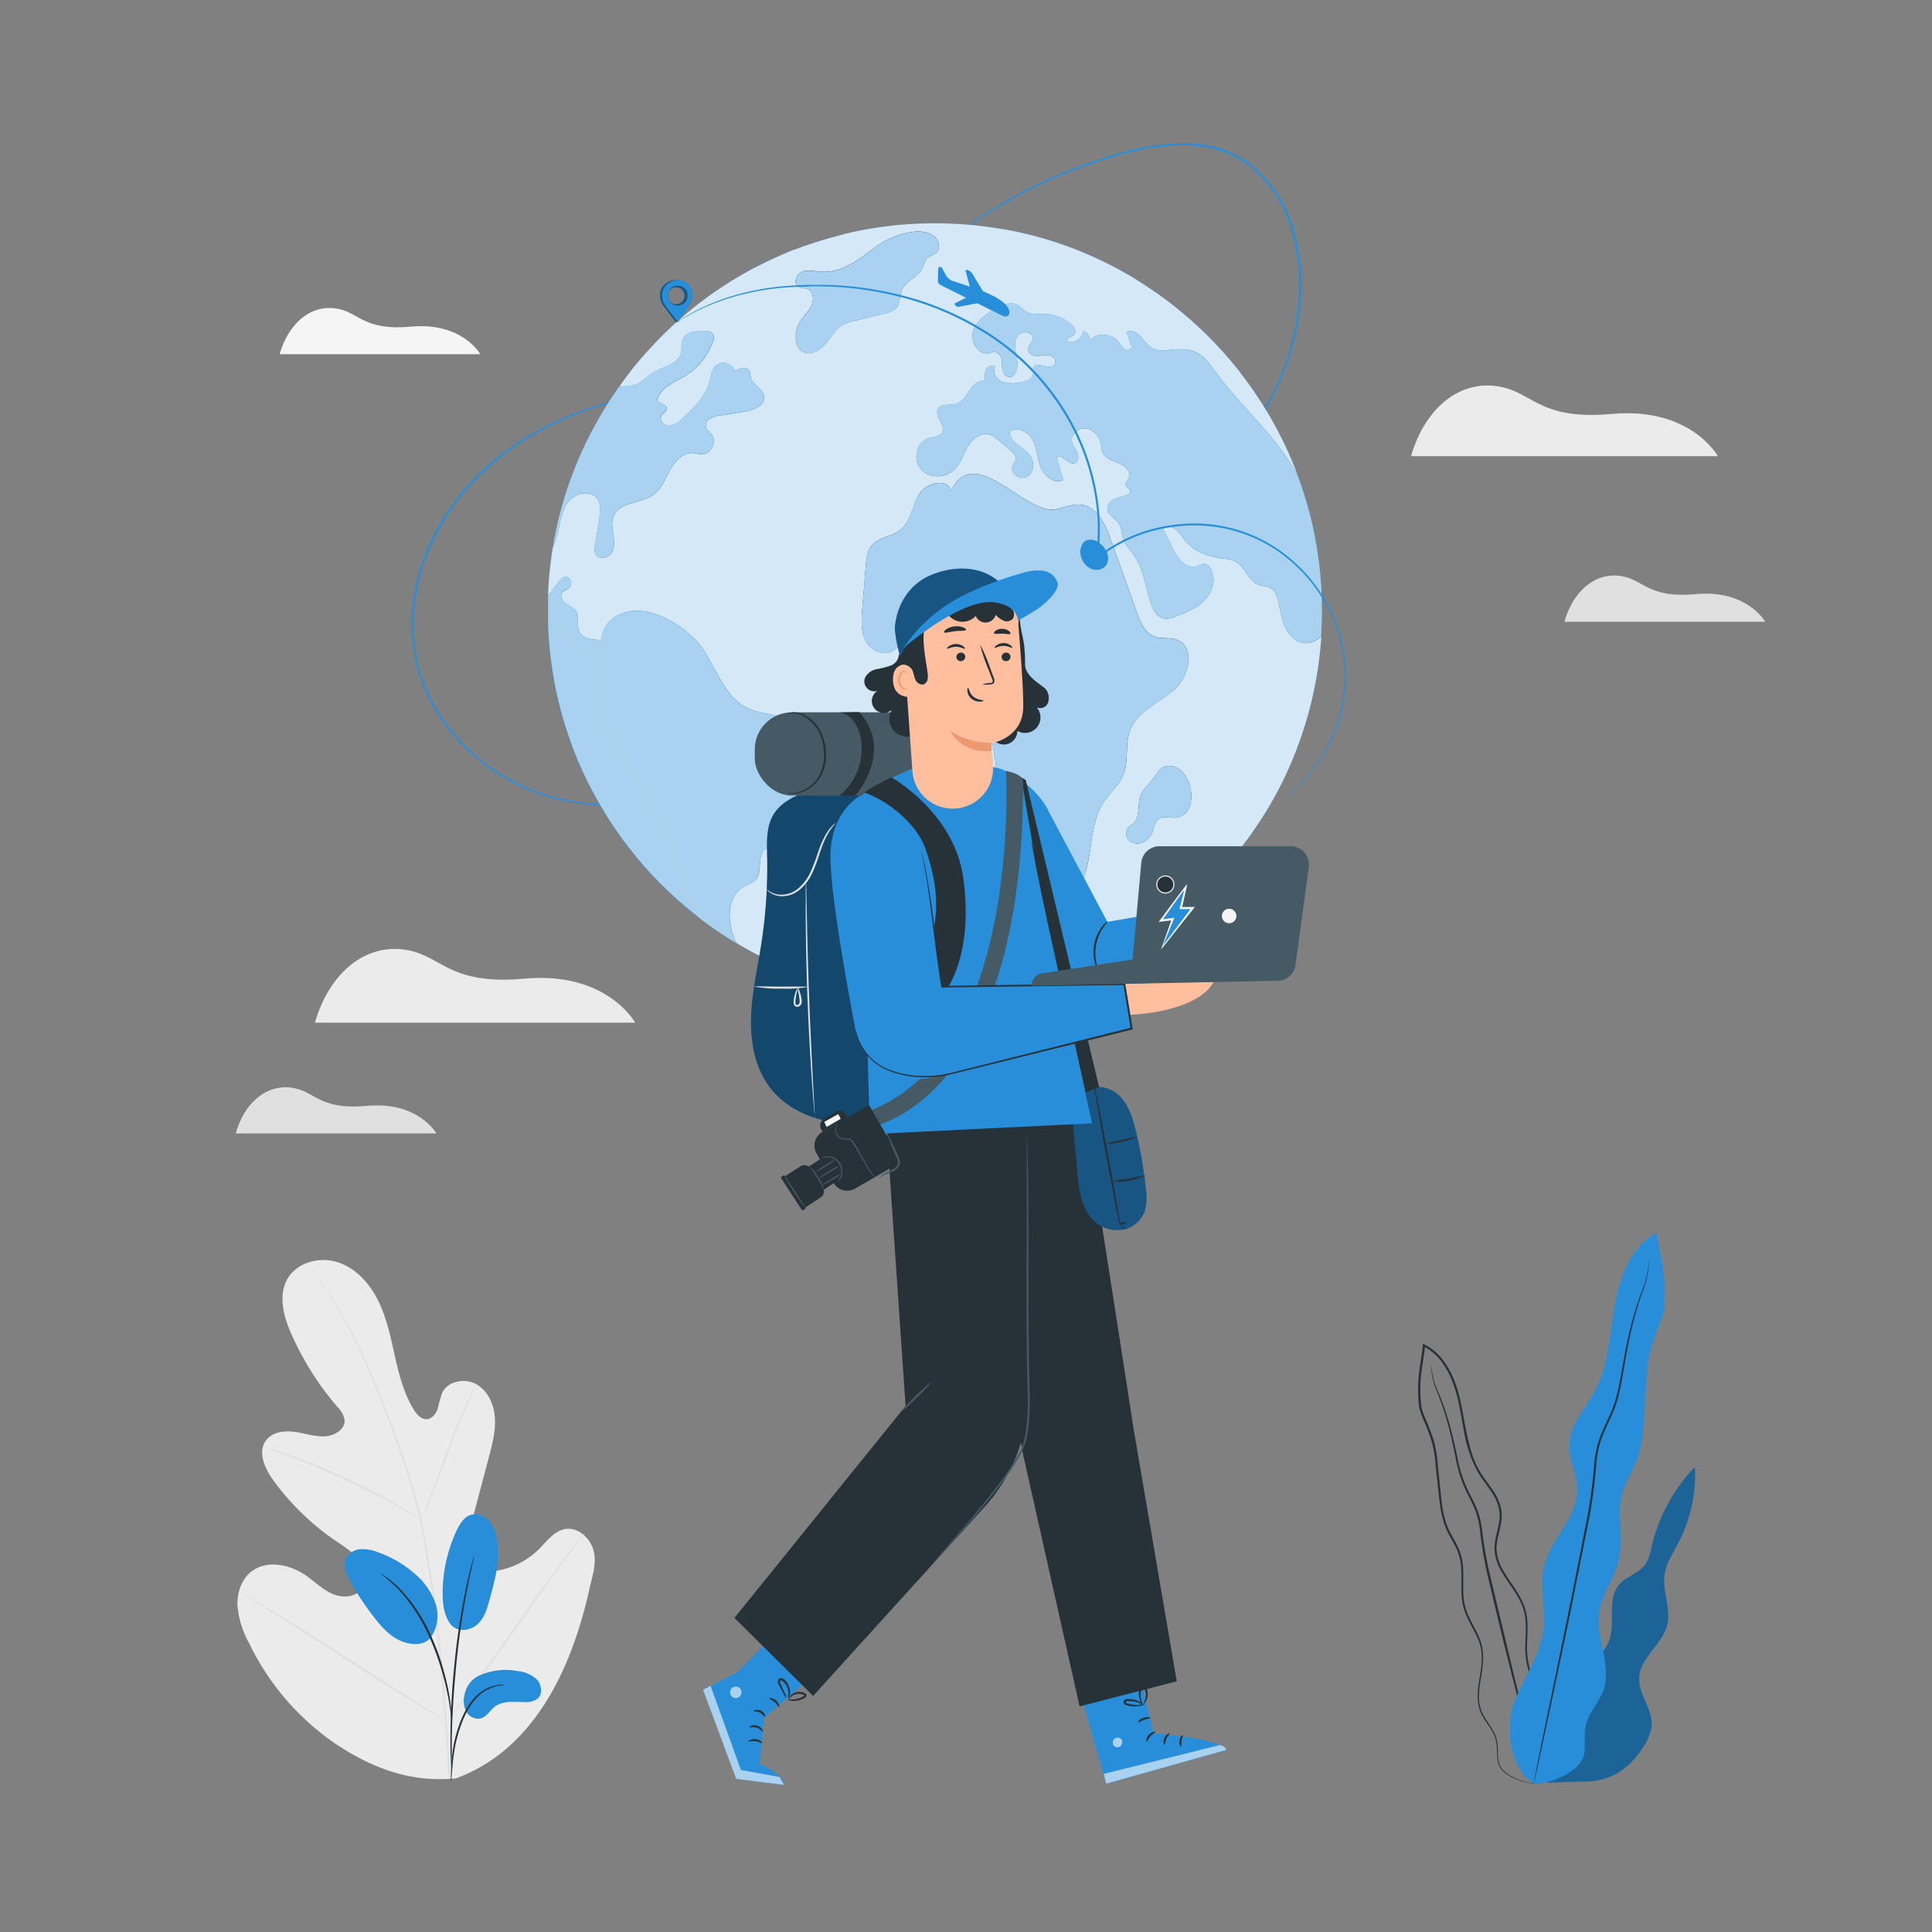 <svg xmlns="http://www.w3.org/2000/svg" viewBox="0 0 500 500"><rect x="0" y="0" width="500" height="500" fill="#808080" stroke="none"/><g id="freepik--background-complete--inject-4"><path d="M118,460.24c20.4-7.5,30-28.66,34.48-48.76.74-3.36,2-6.77,1.16-10.1s-4.08-6.28-7.46-5.65c-2.8.52-4.63,3.11-6.65,5.13a20.28,20.28,0,0,1-9.82,5.42c-2.43.55-5.26.54-7.08-1.16-2.5-2.33-1.82-6.38-.95-9.69q2.44-9.23,4.88-18.46c.87-3.3,1.75-6.68,1.51-10.09s-1.78-6.91-4.75-8.61-7.37-.9-8.88,2.17a32.5,32.5,0,0,0-1.15,4.09c-.45,1.35-1.49,2.7-2.91,2.75s-2.53-1.24-3.29-2.47c-2.6-4.23-3.84-9.13-4.93-14s-2.1-9.77-4.3-14.22-5.8-8.45-10.53-9.95-10.6.11-13,4.45-.88,9.79,1.15,14.33a76.69,76.69,0,0,0,11.81,18.66,6.32,6.32,0,0,1,1.89,3.43c.16,2.39-2.52,4-4.91,4.2-2.71.18-5.36-.77-8-1.14s-5.82,0-7.43,2.23c-2.25,3-.29,7.31,1.93,10.35a66.26,66.26,0,0,0,16.19,15.68c2.24,1.52,4.63,3,6.18,5.19s2,5.5.18,7.52-5.08,2-7.54.84-4.41-3.11-6.64-4.66c-4.17-2.9-10.19-4.11-14.16-.94-2.6,2.09-3.7,5.64-3.51,9a25,25,0,0,0,3,9.48A66.53,66.53,0,0,0,87,451.41c9.75,6.4,19.39,9.93,31,8.83" style="fill:#ebebeb"></path><path d="M116.5,460.29c-.39-10.82-2.39-36.52-4.3-48.85q-.74-4.62-1.45-9.12c-.48-3-1-6-1.6-8.83a152.78,152.78,0,0,0-4.69-16.31c-1.74-5.12-3.58-9.92-5.34-14.39s-3.48-8.61-5.22-12.31a121.91,121.91,0,0,0-9.48-16.88c-1.27-1.9-2.3-3.34-3-4.31l-.82-1.1-.29-.37a3.74,3.74,0,0,0,.25.4l.77,1.13c.69,1,1.69,2.45,2.94,4.36a128.26,128.26,0,0,1,9.31,16.92c1.71,3.71,3.41,7.84,5.16,12.32s3.56,9.27,5.28,14.38a153.45,153.45,0,0,1,4.64,16.27c.64,2.86,1.12,5.8,1.6,8.8s1,6,1.44,9.12c1.91,12.32,3.92,38,4.33,48.79" style="fill:#e0e0e0"></path><path d="M109,393.41a8.12,8.12,0,0,0,.67-1.34c.41-.87,1-2.15,1.61-3.74,1.31-3.17,3-7.62,4.8-12.52s3.57-9.32,5-12.46c.68-1.57,1.25-2.84,1.66-3.7a7,7,0,0,0,.57-1.38,7.68,7.68,0,0,0-.75,1.29c-.47.84-1.09,2.09-1.81,3.64-1.47,3.11-3.27,7.51-5.1,12.43s-3.44,9.26-4.66,12.57c-.59,1.53-1.08,2.81-1.45,3.79A8.07,8.07,0,0,0,109,393.41Z" style="fill:#e0e0e0"></path><path d="M68,374.4a1.68,1.68,0,0,0,.42.18l1.25.44c1.09.37,2.66.91,4.57,1.64,3.85,1.42,9.09,3.58,14.76,6.21s10.69,5.27,14.27,7.27c1.8,1,3.23,1.83,4.22,2.41l1.14.66a2.35,2.35,0,0,0,.42.2s-.11-.12-.36-.29l-1.1-.74c-1-.63-2.36-1.52-4.14-2.55-3.54-2.09-8.55-4.77-14.24-7.42s-11-4.76-14.84-6.1c-1.94-.68-3.53-1.17-4.64-1.48l-1.28-.35A1.4,1.4,0,0,0,68,374.4Z" style="fill:#e0e0e0"></path><path d="M115.65,445.49a3.92,3.92,0,0,0,.41-.45l1.13-1.36c1-1.18,2.34-2.92,4-5.09,3.32-4.35,7.73-10.49,12.51-17.33s9.13-13,12.37-17.4l3.87-5.19,1.05-1.42a2.27,2.27,0,0,0,.33-.51,3.35,3.35,0,0,0-.42.45l-1.12,1.35c-1,1.18-2.34,2.93-4,5.1-3.32,4.35-7.73,10.49-12.51,17.33s-9.13,13-12.37,17.4L117,443.56c-.43.58-.77,1.05-1,1.41A2.43,2.43,0,0,0,115.65,445.49Z" style="fill:#e0e0e0"></path><path d="M63.06,412.57a2.86,2.86,0,0,0,.51.37l1.53,1,5.64,3.52c4.76,3,11.28,7.17,18.47,11.82s13.75,8.8,18.56,11.7c2.41,1.45,4.36,2.6,5.73,3.38l1.58.88a3,3,0,0,0,.57.28,3.3,3.3,0,0,0-.52-.37l-1.53-1L108,440.64c-4.75-3-11.27-7.18-18.47-11.83S75.74,420,70.93,417.12c-2.4-1.46-4.36-2.61-5.72-3.39l-1.58-.88A3.44,3.44,0,0,0,63.06,412.57Z" style="fill:#e0e0e0"></path><path d="M81.5,264.66h82.89s-7.33-13.34-28.67-11.39c-20.38,1.85-21.41-6.57-31.77-7.6S85,252.57,81.5,264.66Z" style="fill:#ebebeb"></path><path d="M365.18,118.05h79.39s-7-12.78-27.45-10.92c-19.52,1.78-20.51-6.28-30.43-7.28S368.49,106.47,365.18,118.05Z" style="fill:#ebebeb"></path><path d="M404.88,160.9h51.93s-4.59-8.36-18-7.14c-12.77,1.16-13.42-4.11-19.91-4.76S407,153.32,404.88,160.9Z" style="fill:#e0e0e0"></path><path d="M72.37,91.67H124.3s-4.59-8.36-18-7.14c-12.77,1.16-13.42-4.12-19.91-4.77S74.53,84.09,72.37,91.67Z" style="fill:#f5f5f5"></path><path d="M61,293.34h51.93s-4.59-8.36-18-7.14c-12.76,1.16-13.41-4.11-19.9-4.76S63.12,285.76,61,293.34Z" style="fill:#e0e0e0"></path></g><g id="freepik--Earth--inject-4"><path d="M306.78,127.31a4.27,4.27,0,0,1,.4-.31l1.21-.86c.52-.39,1.21-.81,1.95-1.41l2.57-2c.91-.83,2-1.73,3-2.76s2.26-2.17,3.38-3.52a63.41,63.41,0,0,0,7.13-9.51,65.3,65.3,0,0,0,9.67-29.1,48.7,48.7,0,0,0-1.83-18A32.9,32.9,0,0,0,324,43.48a26.08,26.08,0,0,0-8.67-4.63,33,33,0,0,0-9.51-1.29,64.39,64.39,0,0,0-17.95,3.1,127.85,127.85,0,0,0-28.4,12.27,131.07,131.07,0,0,0-17.16,11.93c-1.89,1.59-3.36,2.83-4.32,3.71l-1.11,1c-.25.22-.39.32-.39.32s.12-.13.36-.36l1.07-1c.94-.9,2.39-2.17,4.26-3.79a127.88,127.88,0,0,1,17.1-12.09A126.55,126.55,0,0,1,287.76,40.2a64.88,64.88,0,0,1,18.08-3.15,33.09,33.09,0,0,1,9.66,1.31,26.32,26.32,0,0,1,8.85,4.72A33.31,33.31,0,0,1,334.8,59.6a48.9,48.9,0,0,1,1.81,18.24,65.16,65.16,0,0,1-9.83,29.26,63,63,0,0,1-7.22,9.51c-1.14,1.34-2.38,2.43-3.43,3.5S314,122,313,122.84l-2.61,2c-.75.59-1.45,1-2,1.38l-1.24.81Z" style="fill:#288ED9"></path><path d="M175.9,206a51.94,51.94,0,0,1-7.9,1.81,61.19,61.19,0,0,1-22-.55A52.65,52.65,0,0,1,131.67,202,50.86,50.86,0,0,1,118,191.09a46.1,46.1,0,0,1-9.57-16.76,37,37,0,0,1-1.2-5,41.48,41.48,0,0,1-.64-5.14c-.09-.87,0-1.74-.06-2.62a23.27,23.27,0,0,1,.06-2.64c.07-.88.14-1.76.2-2.64s.27-1.76.41-2.65a50,50,0,0,1,2.85-10.17c.58-1.64,1.37-3.18,2.09-4.74.36-.77.81-1.51,1.21-2.25a25.14,25.14,0,0,1,1.27-2.2,61.36,61.36,0,0,1,12.56-14.7,73.81,73.81,0,0,1,14.66-9.57,90.3,90.3,0,0,1,14.23-5.55,119.55,119.55,0,0,1,21.67-4.18c2.6-.25,4.62-.41,6-.47l1.56-.08h.53l-.53.06-1.55.13c-1.37.09-3.39.28-6,.56a124.21,124.21,0,0,0-21.59,4.33,91.28,91.28,0,0,0-14.13,5.58A73.4,73.4,0,0,0,127.5,120a61.06,61.06,0,0,0-12.44,14.6c-.47.69-.85,1.44-1.26,2.17s-.83,1.47-1.19,2.24c-.71,1.54-1.49,3.07-2.07,4.7a49.86,49.86,0,0,0-2.82,10.07c-.13.87-.27,1.75-.4,2.61s-.13,1.75-.2,2.62a20.68,20.68,0,0,0-.06,2.61c0,.87,0,1.73,0,2.59a40.76,40.76,0,0,0,.64,5.08,36.44,36.44,0,0,0,1.18,4.9,45.58,45.58,0,0,0,9.44,16.59,50.59,50.59,0,0,0,13.51,10.86,52.81,52.81,0,0,0,14.19,5.25,62.29,62.29,0,0,0,21.9.71c2.57-.4,4.55-.81,5.89-1.13l1.51-.37Z" style="fill:#288ED9"></path><path d="M332.54,162.19c-1-2.22-1.21-4.68-1.86-7a4.68,4.68,0,0,0-2.11-3.14,20.94,20.94,0,0,0-2.52-.57c-3-.89-3.78-5-6.58-6.31a9.4,9.4,0,0,0-2.83-.59c-3.75-.44-7.64-1.74-10-4.69a19,19,0,0,0-2.32-2.86c-1-.77-2.46-1.11-3.39-.31.79,1.58,1.57,3.17,2.35,4.74a12.42,12.42,0,0,0,2.63,4,4.24,4.24,0,0,0,4.42.95,2.88,2.88,0,0,1,1.49-.52,1.54,1.54,0,0,1,1,.62c2,2.26,1.38,6-.62,8.34s-4.93,3.5-7.77,4.63a6.08,6.08,0,0,1-3.17.62c-2-.37-3-2.51-3.58-4.43-1.29-4.25-1.91-8.86-4.54-12.45a15.11,15.11,0,0,1-2.39-3.47c-.54-1.43-.42-3.09-1.27-4.35s-2.78-2.07-2.91-3.66a2.9,2.9,0,0,1,1.86-2.57c1-.49,2.16-.63,3.2-1.06.42-.18.88-.48.89-.92,0-.67-.92-.94-1.16-1.56s.46-1.34.76-2c.66-1.55-1-3.12-2.53-3.75s-3.44-1.1-4.17-2.62a8.7,8.7,0,0,1-.51-2.27,5,5,0,0,0-3.71-4.09c-1.95-.32-4.11,1.41-3.79,3.35.19,1.06,1,1.88,1.41,2.87s.32,2.44-.7,2.76c-1.66.5-3.27-2.54-4.66-1.49.57,2,1.12,3.9,1.7,5.86-2.19,1.11-4.81-.9-5.75-3.18s-1-4.87-2.07-7.06-4.11-3.84-6-2.29c-.1,2.83,3.63,4,5.28,6.25,1.19,1.65,1,4.33-.75,5.38s-4.52-.78-3.85-2.7c.24-.66.79-1.22.85-1.93.07-.89-.68-1.6-1.36-2.17-1.06-.91-2.12-1.8-3.19-2.68a6.52,6.52,0,0,0-2.26-1.43c-2.19-.64-4.38,1.14-5.54,3.09s-1.81,4.27-3.41,5.9c-2.3,2.38-6.66,2.52-8.82,0s-1.06-7.15,2.13-8.05c1.2-.34,2.73-.31,3.36-1.37,1.11-1.89-2.06-4.3-1-6.2.84-1.46,3.06-.79,4.68-1.28s2.51-2.11,3.46-3.51,2.41-2.77,4.06-2.41a5.14,5.14,0,0,1,.17-2.89,1.77,1.77,0,0,1,2.43-.88c-.81,1.33.16,3.18,1.57,3.85a8.46,8.46,0,0,0,4.61.33c1.56-.19,3.51-.76,3.64-2.31a5.13,5.13,0,0,1,0-1.52c.69-1.86,4.11.69,5.43-.8.76-.77-.08-2.15-1.14-2.41s-2.15.13-3.22.16-2.4-.52-2.45-1.6,1.15-1.83,1.27-2.87c.21-1.78-2.8-2.24-3.87-.79s-.68,3.42-.36,5.18.49,3.84-.81,5.08c-.56.84-2,.39-2.47-.5a7,7,0,0,1-.46-3,2.57,2.57,0,0,0-1.51-2.43,5.31,5.31,0,0,0-2.11.24c-2.76.33-4.68-3.23-3.81-5.87s3.37-4.34,5.79-5.69c1.78-1,4-1.9,5.74-.9.83.45,1.4,1.25,2.21,1.72,1.39.83,3.12.53,4.72.56a11,11,0,0,1,6.9,2.68c.72.65,1.38,1.73.83,2.5s-2.33,1-2,2a3.43,3.43,0,0,0,4.31-2.77A2.88,2.88,0,0,1,282.06,88a5.14,5.14,0,0,1,7.53.62A6.33,6.33,0,0,0,291,90.38c.64.42,1.75.21,1.83-.54a1.52,1.52,0,0,0-.13-.69c-.38-1.08-.78-2.14-1.16-3.21,1.48-.79,3.22.45,4.22,1.78,3.71,5,6.36,2,11.6,2.79,3.53.54,5.09,2.81,7.08,5.55,6.13,8.44,14.21,15.35,19.78,24.17.59.92,1.13,1.86,1.63,2.81-.09-.24-.17-.48-.27-.72a97.57,97.57,0,0,0-8.08-16.44c-.69-1.11-1.38-2.21-2.1-3.29-.44-.66-.9-1.34-1.36-2-.59-.86-1.21-1.68-1.82-2.51-.5-.67-1-1.32-1.5-2-.34-.44-.71-.89-1.07-1.33s-.8-1-1.24-1.49l-1.33-1.54a6.2,6.2,0,0,0-.43-.48c-.46-.54-.95-1.06-1.44-1.58a.46.46,0,0,0-.15-.16c-.12-.14-.27-.29-.41-.43-.4-.44-.82-.87-1.24-1.3-.68-.7-1.38-1.4-2.09-2.06s-1.19-1.14-1.81-1.7-1.08-1-1.63-1.46l-1.63-1.39c-.67-.57-1.35-1.13-2.05-1.68h0q-2.88-2.31-5.93-4.37l-1.5-1c-.51-.35-1-.67-1.54-1s-1-.65-1.56-1-1-.64-1.57-.94-.84-.49-1.27-.71a4.7,4.7,0,0,0-.65-.37c-.9-.51-1.82-1-2.74-1.46l-1.39-.7c-.59-.3-1.19-.58-1.8-.85a1.13,1.13,0,0,0-.27-.13c-.54-.25-1.08-.51-1.63-.74-.78-.34-1.55-.67-2.33-1s-1.78-.73-2.68-1.06-2-.75-3-1.08-2.05-.68-3.08-1-2.06-.6-3.11-.89q-3.09-.83-6.26-1.47a.53.53,0,0,0-.12,0c-.8-.16-1.61-.32-2.42-.45l-.16,0c-.35-.06-.71-.13-1.08-.17-1.51-.26-3-.46-4.57-.64-.17,0-.36,0-.55-.06-.45-.06-.89-.1-1.35-.14q-1.51-.15-3.06-.24c-1.06-.08-2.14-.13-3.22-.16s-2.25-.06-3.38-.06c-3,0-5.93.12-8.85.39-.69,0-1.38.11-2.06.19s-1.43.16-2.14.26-1.43.19-2.12.3-1.42.22-2.13.35-1.22.2-1.82.33c-1.49.29-3,.6-4.43,1-.68.16-1.36.34-2,.53s-1.37.36-2,.55c-1.13.32-2.22.67-3.32,1h0l-2.67.9-.06,0c-.91.32-1.78.65-2.67,1l-.14,0c-.81.31-1.62.65-2.41,1-1,.41-2,.86-2.95,1.3s-1.63.76-2.43,1.16-1.71.86-2.55,1.3l-.09,0c-.81.43-1.62.87-2.41,1.33s-1.64.93-2.45,1.44h0c-.76.46-1.51.92-2.25,1.4-.29.17-.56.36-.85.55-.79.51-1.55,1-2.33,1.57-1,.65-1.87,1.34-2.79,2s-1.6,1.22-2.38,1.84a100.15,100.15,0,0,0-12.46,11.81c-1.35,1.49-2.62,3-3.86,4.57-1,1.33-2.06,2.68-3,4.08-.88,1.21-1.72,2.45-2.53,3.7.81-1.25,1.65-2.49,2.53-3.7A6.31,6.31,0,0,1,161,100a11.85,11.85,0,0,0,4.21-.69,24.65,24.65,0,0,0,3.11-2.41c2.76-2,7.28-2.33,8-5.63.25-1.11-.05-2.31.36-3.37.78-2,3.43-2.27,5.55-2.24.91,0,2,.13,2.38.92a2.28,2.28,0,0,1-.09,1.84,17.26,17.26,0,0,1-7.28,8.94c-2.76,1.68-6.36,3-7.12,6.12.38,1.07,2.31,1,2.47,2.1.11.89-1,1.35-1.44,2.14-.6,1.16.77,2.57,2.09,2.5a5.77,5.77,0,0,0,3.38-1.9c2.89-2.68,5.91-5.56,7-9.37.45-1.57.6-3.41,1.87-4.46A3.1,3.1,0,0,1,190.15,96c1.26-.7,3.21-1.22,3.86.08a6.75,6.75,0,0,1,.27,1.49c.41,2,3.18,3,3.47,5,.33,2.37-2.7,3.59-5.06,4-2.14.34-4.28.67-6.42,1a5.85,5.85,0,0,0-2.67.86,2.08,2.08,0,0,0-.79,2.49,6.29,6.29,0,0,0,1.11,1.14c1.78,1.77.32,5.44-2.19,5.52-.85,0-1.7-.29-2.55-.32-2.54-.11-4.55,2.12-5.76,4.36s-2.11,4.79-4.14,6.31c-3.26,2.46-8.89,1.89-10.48,5.66-.63,1.53-.3,3.24-.05,4.87s.37,3.43-.58,4.78-3.38,1.61-4.08.12a3.69,3.69,0,0,1-.1-2.11q.57-3.51,1.11-7c.27-1.74.51-3.69-.52-5.12-1.44-2-4.68-1.81-6.55-.21s-2.63,4.11-3.15,6.51a29,29,0,0,1-1.81,6.31h0c-.34,2-.61,4-.81,6s-.35,4.1-.43,6.2a10.71,10.71,0,0,0,.81-.76c1-1,3-5.4,4.82-3.26a1.62,1.62,0,0,1,0,2c-.55.71-1.66.87-2.09,1.65s.2,2.06,1.06,2.66A9.4,9.4,0,0,1,149,158c1.15,1.67,0,4.19,1.17,5.89,1,1.46,3,1.55,4.79,1.74l.6.1c.49-3.49,2.13-6.33,6.89-7.41,6.56-1.49,15.19,3.95,18.88,8.9,4.13,5.53,6.08,13.37,12.39,16.14,4.52,2,10.94,1.27,13.15,5.69,2,4-1.46,8.43-2,12.82-.33,2.9.62,5.79.84,8.69s-.65,6.31-3.29,7.53c-1.48.67-3.33.59-4.52,1.7-2.11,2-.38,6.12-2.49,8.12a10.88,10.88,0,0,1-2.68,1.41c-4.75,2.4-4.62,9.37-2.41,14.21l.23.51A100.26,100.26,0,0,0,289,246.55h0a100.81,100.81,0,0,0,8.87-5.35,99,99,0,0,0,20.06-17.84c1.68-1.93,3.26-4,4.79-6,.77-1.06,1.54-2.12,2.25-3.22a95.15,95.15,0,0,0,6-10,96.51,96.51,0,0,0,6.48-15.63,97.66,97.66,0,0,0,3.83-17c.3-2.25.54-4.53.69-6.83a5.77,5.77,0,0,1-4,1.79C335.49,166.43,333.5,164.41,332.54,162.19Z" style="fill:#288ED9"></path><g style="opacity:0.8"><path d="M332.54,162.19c-1-2.22-1.21-4.68-1.86-7a4.68,4.68,0,0,0-2.11-3.14,20.94,20.94,0,0,0-2.52-.57c-3-.89-3.78-5-6.58-6.31a9.4,9.4,0,0,0-2.83-.59c-3.75-.44-7.64-1.74-10-4.69a19,19,0,0,0-2.32-2.86c-1-.77-2.46-1.11-3.39-.31.79,1.58,1.57,3.17,2.35,4.74a12.42,12.42,0,0,0,2.63,4,4.24,4.24,0,0,0,4.42.95,2.88,2.88,0,0,1,1.49-.52,1.54,1.54,0,0,1,1,.62c2,2.26,1.38,6-.62,8.34s-4.93,3.5-7.77,4.63a6.08,6.08,0,0,1-3.17.62c-2-.37-3-2.51-3.58-4.43-1.29-4.25-1.91-8.86-4.54-12.45a15.11,15.11,0,0,1-2.39-3.47c-.54-1.43-.42-3.09-1.27-4.35s-2.78-2.07-2.91-3.66a2.9,2.9,0,0,1,1.86-2.57c1-.49,2.16-.63,3.2-1.06.42-.18.88-.48.89-.92,0-.67-.92-.94-1.16-1.56s.46-1.34.76-2c.66-1.55-1-3.12-2.53-3.75s-3.44-1.1-4.17-2.62a8.7,8.7,0,0,1-.51-2.27,5,5,0,0,0-3.71-4.09c-1.95-.32-4.11,1.41-3.79,3.35.19,1.06,1,1.88,1.41,2.87s.32,2.44-.7,2.76c-1.66.5-3.27-2.54-4.66-1.49.57,2,1.12,3.9,1.7,5.86-2.19,1.11-4.81-.9-5.75-3.18s-1-4.87-2.07-7.06-4.11-3.84-6-2.29c-.1,2.83,3.63,4,5.28,6.25,1.19,1.65,1,4.33-.75,5.38s-4.52-.78-3.85-2.7c.24-.66.79-1.22.85-1.93.07-.89-.68-1.6-1.36-2.17-1.06-.91-2.12-1.8-3.19-2.68a6.52,6.52,0,0,0-2.26-1.43c-2.19-.64-4.38,1.14-5.54,3.09s-1.81,4.27-3.41,5.9c-2.3,2.38-6.66,2.52-8.82,0s-1.06-7.15,2.13-8.05c1.2-.34,2.73-.31,3.36-1.37,1.11-1.89-2.06-4.3-1-6.2.84-1.46,3.06-.79,4.68-1.28s2.51-2.11,3.46-3.51,2.41-2.77,4.06-2.41a5.14,5.14,0,0,1,.17-2.89,1.77,1.77,0,0,1,2.43-.88c-.81,1.33.16,3.18,1.57,3.85a8.46,8.46,0,0,0,4.61.33c1.56-.19,3.51-.76,3.64-2.31a5.13,5.13,0,0,1,0-1.52c.69-1.86,4.11.69,5.43-.8.76-.77-.08-2.15-1.14-2.41s-2.15.13-3.22.16-2.4-.52-2.45-1.6,1.15-1.83,1.27-2.87c.21-1.78-2.8-2.24-3.87-.79s-.68,3.42-.36,5.18.49,3.84-.81,5.08c-.56.84-2,.39-2.47-.5a7,7,0,0,1-.46-3,2.57,2.57,0,0,0-1.51-2.43,5.31,5.31,0,0,0-2.11.24c-2.76.33-4.68-3.23-3.81-5.87s3.37-4.34,5.79-5.69c1.78-1,4-1.9,5.74-.9.83.45,1.4,1.25,2.21,1.72,1.39.83,3.12.53,4.72.56a11,11,0,0,1,6.9,2.68c.72.65,1.38,1.73.83,2.5s-2.33,1-2,2a3.43,3.43,0,0,0,4.31-2.77A2.88,2.88,0,0,1,282.06,88a5.14,5.14,0,0,1,7.53.62A6.33,6.33,0,0,0,291,90.38c.64.42,1.75.21,1.83-.54a1.52,1.52,0,0,0-.13-.69c-.38-1.08-.78-2.14-1.16-3.21,1.48-.79,3.22.45,4.22,1.78,3.71,5,6.36,2,11.6,2.79,3.53.54,5.09,2.81,7.08,5.55,6.13,8.44,14.21,15.35,19.78,24.17.59.92,1.13,1.86,1.63,2.81-.09-.24-.17-.48-.27-.72a97.57,97.57,0,0,0-8.08-16.44c-.69-1.11-1.38-2.21-2.1-3.29-.44-.66-.9-1.34-1.36-2-.59-.86-1.21-1.68-1.82-2.51-.5-.67-1-1.32-1.5-2-.34-.44-.71-.89-1.07-1.33s-.8-1-1.24-1.49l-1.33-1.54a6.2,6.2,0,0,0-.43-.48c-.46-.54-.95-1.06-1.44-1.58a.46.46,0,0,0-.15-.16c-.12-.14-.27-.29-.41-.43-.4-.44-.82-.87-1.24-1.3-.68-.7-1.38-1.4-2.09-2.06s-1.19-1.14-1.81-1.7-1.08-1-1.63-1.46l-1.63-1.39c-.67-.57-1.35-1.13-2.05-1.68h0q-2.88-2.31-5.93-4.37l-1.5-1c-.51-.35-1-.67-1.54-1s-1-.65-1.56-1-1-.64-1.57-.94-.84-.49-1.27-.71a4.7,4.7,0,0,0-.65-.37c-.9-.51-1.82-1-2.74-1.46l-1.39-.7c-.59-.3-1.19-.58-1.8-.85a1.13,1.13,0,0,0-.27-.13c-.54-.25-1.08-.51-1.63-.74-.78-.34-1.55-.67-2.33-1s-1.78-.73-2.68-1.06-2-.75-3-1.08-2.05-.68-3.08-1-2.06-.6-3.11-.89q-3.09-.83-6.26-1.47a.53.53,0,0,0-.12,0c-.8-.16-1.61-.32-2.42-.45l-.16,0c-.35-.06-.71-.13-1.08-.17-1.51-.26-3-.46-4.57-.64-.17,0-.36,0-.55-.06-.45-.06-.89-.1-1.35-.14q-1.51-.15-3.06-.24c-1.06-.08-2.14-.13-3.22-.16s-2.25-.06-3.38-.06c-3,0-5.93.12-8.85.39-.69,0-1.38.11-2.06.19s-1.43.16-2.14.26-1.43.19-2.12.3-1.42.22-2.13.35-1.22.2-1.82.33c-1.49.29-3,.6-4.43,1-.68.16-1.36.34-2,.53s-1.37.36-2,.55c-1.13.32-2.22.67-3.32,1h0l-2.67.9-.06,0c-.91.32-1.78.65-2.67,1l-.14,0c-.81.31-1.62.65-2.41,1-1,.41-2,.86-2.95,1.3s-1.63.76-2.43,1.16-1.71.86-2.55,1.3l-.09,0c-.81.43-1.62.87-2.41,1.33s-1.64.93-2.45,1.44h0c-.76.46-1.51.92-2.25,1.4-.29.17-.56.36-.85.55-.79.51-1.55,1-2.33,1.57-1,.65-1.87,1.34-2.79,2s-1.6,1.22-2.38,1.84a100.15,100.15,0,0,0-12.46,11.81c-1.35,1.49-2.62,3-3.86,4.57-1,1.33-2.06,2.68-3,4.08-.88,1.21-1.72,2.45-2.53,3.7.81-1.25,1.65-2.49,2.53-3.7A6.31,6.31,0,0,1,161,100a11.85,11.85,0,0,0,4.21-.69,24.65,24.65,0,0,0,3.11-2.41c2.76-2,7.28-2.33,8-5.63.25-1.11-.05-2.31.36-3.37.78-2,3.43-2.27,5.55-2.24.91,0,2,.13,2.38.92a2.28,2.28,0,0,1-.09,1.84,17.26,17.26,0,0,1-7.28,8.94c-2.76,1.68-6.36,3-7.12,6.12.38,1.07,2.31,1,2.47,2.1.11.89-1,1.35-1.44,2.14-.6,1.16.77,2.57,2.09,2.5a5.77,5.77,0,0,0,3.38-1.9c2.89-2.68,5.91-5.56,7-9.37.45-1.57.6-3.41,1.87-4.46A3.1,3.1,0,0,1,190.15,96c1.26-.7,3.21-1.22,3.86.08a6.75,6.75,0,0,1,.27,1.49c.41,2,3.18,3,3.47,5,.33,2.37-2.7,3.59-5.06,4-2.14.34-4.28.67-6.42,1a5.85,5.85,0,0,0-2.67.86,2.08,2.08,0,0,0-.79,2.49,6.29,6.29,0,0,0,1.11,1.14c1.78,1.77.32,5.44-2.19,5.52-.85,0-1.7-.29-2.55-.32-2.54-.11-4.55,2.12-5.76,4.36s-2.11,4.79-4.14,6.31c-3.26,2.46-8.89,1.89-10.48,5.66-.63,1.53-.3,3.24-.05,4.87s.37,3.43-.58,4.78-3.38,1.61-4.08.12a3.69,3.69,0,0,1-.1-2.11q.57-3.51,1.11-7c.27-1.74.51-3.69-.52-5.12-1.44-2-4.68-1.81-6.55-.21s-2.63,4.11-3.15,6.51a29,29,0,0,1-1.81,6.31h0c-.34,2-.61,4-.81,6s-.35,4.1-.43,6.2a10.71,10.71,0,0,0,.81-.76c1-1,3-5.4,4.82-3.26a1.62,1.62,0,0,1,0,2c-.55.71-1.66.87-2.09,1.65s.2,2.06,1.06,2.66A9.4,9.4,0,0,1,149,158c1.15,1.67,0,4.19,1.17,5.89,1,1.46,3,1.55,4.79,1.74l.6.1c.49-3.49,2.13-6.33,6.89-7.41,6.56-1.49,15.19,3.95,18.88,8.9,4.13,5.53,6.08,13.37,12.39,16.14,4.52,2,10.94,1.27,13.15,5.69,2,4-1.46,8.43-2,12.82-.33,2.9.62,5.79.84,8.69s-.65,6.31-3.29,7.53c-1.48.67-3.33.59-4.52,1.7-2.11,2-.38,6.12-2.49,8.12a10.88,10.88,0,0,1-2.68,1.41c-4.75,2.4-4.62,9.37-2.41,14.21l.23.51A100.26,100.26,0,0,0,289,246.55h0a100.81,100.81,0,0,0,8.87-5.35,99,99,0,0,0,20.06-17.84c1.68-1.93,3.26-4,4.79-6,.77-1.06,1.54-2.12,2.25-3.22a95.15,95.15,0,0,0,6-10,96.51,96.51,0,0,0,6.48-15.63,97.66,97.66,0,0,0,3.83-17c.3-2.25.54-4.53.69-6.83a5.77,5.77,0,0,1-4,1.79C335.49,166.43,333.5,164.41,332.54,162.19Z" style="fill:#fff"></path></g><path d="M218,84.08c-2,1.19-3,3.43-4.57,5.16s-4.28,3-6.09,1.53a4.2,4.2,0,0,1-1.36-3,7.62,7.62,0,0,1,1.08-4.59c.87-1.41,2.18-2.52,2.91-4s.59-3.64-.91-4.34c-.81-.37-1.83-.22-2.55-.75-1.29-1-.37-3.21,1.13-3.77s3.17-.13,4.77,0c5.81.37,10.08-3.43,14.45-6.59,3.4-2.46,10.63-5.36,14.56-2.85,1.57,1,2.18,3.58.7,4.71-.66.5-1.57.62-2.18,1.18s-.85,1.77-1.27,2.68c-1.1,2.35-4.27,3.2-5.29,5.59-.62,1.44-.34,3.22-1.29,4.47a5.52,5.52,0,0,1-3.25,1.62L221.26,83A11.26,11.26,0,0,0,218,84.08Z" style="fill:#263238"></path><path d="M285.72,207.43c-2.51,3.79-3,8.52-3.66,13s-1.9,9.27-5.35,12.22-9.79,2.79-11.69-1.34c-1-2.24-.5-4.89-1.06-7.29-.74-3.13-3.23-5.54-4.41-8.53-1-2.55-1-5.37-1.09-8.11-.45-15-4.1-30.6-14.3-41.58a9.92,9.92,0,0,0-4.45-3.14,5.7,5.7,0,0,0-5.85,2c-.82,1.09-1.24,2.47-2.25,3.38-2.17,2-6,.57-7.43-2s-1.26-5.71-1-8.65l.9-10.94c.16-1.91.37-3.95,1.63-5.4,1.77-2.06,5-2.16,7.14-3.79,2.86-2.14,3.24-6.21,5-9.29s7.44-4.39,8.27-.92c6-12.75,19.13,6.2,27,4.77,2.28-.41,4.5-1.5,6.79-1.18,4,.56,6.13,5,7.51,8.86q3.42,9.57,6.85,19.14c.86,2.43,2,5.13,4.4,6.06,1.84.72,4,.17,5.84.85,4.92,1.79,3.32,9.52-.64,12.95s-9.5,5.58-11.38,10.46c-1.42,3.67-.29,8-1.81,11.62C289.58,203.21,287.28,205.08,285.72,207.43Z" style="fill:#263238"></path><path d="M304.38,211.59c-1.61.23-3.52-.57-4.75.51a5.33,5.33,0,0,0-1.16,2.56,5.41,5.41,0,0,1-2.29,3.12,3.43,3.43,0,0,1-3.73-.06,2.52,2.52,0,0,1-.51-3.5,15.32,15.32,0,0,1,1.39-1.14c2.14-2,.68-5.78,2.31-8.19,1-1.42,2.47-2.87,3.53-4.3.81-1.11,1.11-2,2.6-2.28C308.3,197,311.25,210.63,304.38,211.59Z" style="fill:#263238"></path><path d="M154.82,184.4c-.32-2.87.63-5.75.68-8.65,0-2-.11-4.1-.14-6.12a28.1,28.1,0,0,1-5.09-.71,1.53,1.53,0,0,1-.94-.48,1.82,1.82,0,0,1-.2-1.06c-.13-2.25-2.3-3.74-4.25-4.87a16.48,16.48,0,0,0-3.1-1.52c0,.24,0,.46,0,.7a100.18,100.18,0,0,0,6.37,31.79,95.65,95.65,0,0,0,6.13,13.13c1,1.83,2.06,3.62,3.18,5.38,1.4,2.17,2.86,4.3,4.43,6.34s3,3.89,4.64,5.73a99.53,99.53,0,0,0,7.09,7.29q3.31,3.1,6.9,5.87c-5.47-14.68-10.62-29.67-20-42.17C158.1,191.79,155.28,188.46,154.82,184.4Z" style="fill:#288ED9"></path><path d="M141.77,156.25c0,.6,0,1.2,0,1.8s0,1,0,1.47c0-.49,0-1,0-1.47S141.76,156.85,141.77,156.25Z" style="fill:#263238"></path><g style="opacity:0.6"><path d="M186.15,241.28c.84.57,1.7,1.13,2.56,1.67.6.38,1.21.74,1.82,1.11-.61-.37-1.22-.73-1.82-1.11C187.85,242.41,187,241.85,186.15,241.28Z" style="fill:#263238"></path></g><path d="M303.86,178.53c4-3.43,5.56-11.16.64-12.95-1.86-.68-4-.13-5.84-.85-2.41-.93-3.54-3.63-4.4-6.06q-3.43-9.57-6.85-19.14c-1.38-3.84-3.47-8.3-7.51-8.86-2.29-.32-4.51.77-6.79,1.18-7.83,1.43-21-17.52-27-4.77-.83-3.47-6.47-2.16-8.27.92s-2.18,7.15-5,9.29c-2.17,1.63-5.37,1.73-7.14,3.79-1.26,1.45-1.47,3.49-1.63,5.4l-.9,10.94c-.25,2.94-.45,6.08,1,8.65s5.26,4,7.43,2c1-.91,1.43-2.29,2.25-3.38a5.7,5.7,0,0,1,5.85-2,9.92,9.92,0,0,1,4.45,3.14c10.2,11,13.85,26.61,14.3,41.58.08,2.74.08,5.56,1.09,8.11,1.18,3,3.67,5.4,4.41,8.53.56,2.4,0,5.05,1.06,7.29,1.9,4.13,8.24,4.3,11.69,1.34s4.65-7.73,5.35-12.22,1.15-9.22,3.66-13c1.56-2.35,3.86-4.22,4.95-6.82,1.52-3.64.39-8,1.81-11.62C294.36,184.11,299.91,182,303.86,178.53Z" style="fill:#288ED9"></path><g style="opacity:0.6"><path d="M141.83,153.88h0a5.25,5.25,0,0,0,0,.56c0,.59,0,1.2,0,1.81,0-.61,0-1.22,0-1.81A5.25,5.25,0,0,1,141.83,153.88Z" style="fill:#263238"></path></g><g style="opacity:0.6"><path d="M141.76,159.52c0,.49,0,1,0,1.47h0C141.77,160.5,141.77,160,141.76,159.52Z" style="fill:#263238"></path></g><path d="M155.53,165.75l-.6-.1c-1.76-.19-3.82-.28-4.79-1.74-1.13-1.7,0-4.22-1.17-5.89a9.4,9.4,0,0,0-2.51-1.87c-.86-.6-1.58-1.74-1.06-2.66s1.54-.94,2.09-1.65a1.62,1.62,0,0,0,0-2c-1.81-2.14-3.82,2.23-4.82,3.26a10.71,10.71,0,0,1-.81.76h0a5.25,5.25,0,0,0,0,.56c0,.59,0,1.2,0,1.81s0,1.2,0,1.8,0,1,0,1.47,0,1,0,1.47a16.48,16.48,0,0,1,3.1,1.52c2,1.13,4.12,2.62,4.25,4.87a1.82,1.82,0,0,0,.2,1.06,1.53,1.53,0,0,0,.94.48,28.1,28.1,0,0,0,5.09.71" style="fill:#288ED9"></path><path d="M155.36,169.63c0,2,.17,4.12.14,6.12-.05,2.9-1,5.78-.68,8.65.46,4.06,3.28,7.39,5.74,10.65,9.36,12.5,14.51,27.49,20,42.17h0c1,.81,2,1.57,3.09,2.32.83.59,1.66,1.18,2.5,1.74s1.7,1.13,2.56,1.67c.6.38,1.21.74,1.82,1.11-.08-.18-.16-.34-.23-.51-2.21-4.84-2.34-11.81,2.41-14.21a10.88,10.88,0,0,0,2.68-1.41c2.11-2,.38-6.12,2.49-8.12,1.19-1.11,3-1,4.52-1.7,2.64-1.22,3.5-4.61,3.29-7.53s-1.17-5.79-.84-8.69c.53-4.39,4-8.85,2-12.82-2.21-4.42-8.63-3.71-13.15-5.69-6.31-2.77-8.26-10.61-12.39-16.14-3.69-5-12.32-10.39-18.88-8.9-4.76,1.08-6.4,3.92-6.89,7.41" style="fill:#288ED9"></path><path d="M148,128.87c1.87-1.6,5.11-1.79,6.55.21,1,1.43.79,3.38.52,5.12q-.54,3.53-1.11,7a3.69,3.69,0,0,0,.1,2.11c.7,1.49,3.14,1.21,4.08-.12s.84-3.16.58-4.78-.58-3.34.05-4.87c1.59-3.77,7.22-3.2,10.48-5.66,2-1.52,2.94-4.07,4.14-6.31s3.22-4.47,5.76-4.36c.85,0,1.7.35,2.55.32,2.51-.08,4-3.75,2.19-5.52a6.29,6.29,0,0,1-1.11-1.14,2.08,2.08,0,0,1,.79-2.49,5.85,5.85,0,0,1,2.67-.86c2.14-.35,4.28-.68,6.42-1,2.36-.36,5.39-1.58,5.06-4-.29-2-3.06-3-3.47-5a6.75,6.75,0,0,0-.27-1.49c-.65-1.3-2.6-.78-3.86-.08a3.1,3.1,0,0,0-4.71-1.51c-1.27,1-1.42,2.89-1.87,4.46-1,3.81-4.07,6.69-7,9.37a5.77,5.77,0,0,1-3.38,1.9c-1.32.07-2.69-1.34-2.09-2.5.41-.79,1.55-1.25,1.44-2.14-.16-1.11-2.09-1-2.47-2.1.76-3.14,4.36-4.44,7.12-6.12a17.26,17.26,0,0,0,7.28-8.94,2.28,2.28,0,0,0,.09-1.84c-.41-.79-1.47-.92-2.38-.92-2.12,0-4.77.25-5.55,2.24-.41,1.06-.11,2.26-.36,3.37-.75,3.3-5.27,3.67-8,5.63a24.65,24.65,0,0,1-3.11,2.41A11.85,11.85,0,0,1,161,100a6.31,6.31,0,0,0-.76.08c-.88,1.21-1.72,2.45-2.53,3.7s-1.59,2.54-2.34,3.83A98.59,98.59,0,0,0,146.64,127q-1.17,3.55-2.06,7.23t-1.51,7.44a29,29,0,0,0,1.81-6.31C145.4,133,146.18,130.48,148,128.87Z" style="fill:#288ED9"></path><path d="M232.09,79.53c.95-1.25.67-3,1.29-4.47,1-2.39,4.19-3.24,5.29-5.59.42-.91.53-2,1.27-2.68s1.52-.68,2.18-1.18c1.48-1.13.87-3.71-.7-4.71-3.93-2.51-11.16.39-14.56,2.85-4.37,3.16-8.64,7-14.45,6.59-1.6-.1-3.27-.54-4.77,0s-2.42,2.81-1.13,3.77c.72.53,1.74.38,2.55.75,1.5.7,1.64,2.86.91,4.34s-2,2.59-2.91,4A7.62,7.62,0,0,0,206,87.82a4.2,4.2,0,0,0,1.36,3c1.81,1.44,4.56.21,6.09-1.53s2.59-4,4.57-5.16A11.26,11.26,0,0,1,221.26,83l7.58-1.8A5.52,5.52,0,0,0,232.09,79.53Z" style="fill:#288ED9"></path><g style="opacity:0.6"><path d="M335.83,123.05q.72,1.9,1.35,3.84-.63-1.94-1.35-3.84s0,0,0,0h0Z" style="fill:#263238"></path></g><path d="M342.1,156.67c0-1.44-.05-2.87-.13-4.29s-.19-2.84-.33-4.25c-.11-1.15-.24-2.27-.4-3.4s-.33-2.37-.53-3.55a94.94,94.94,0,0,0-2.34-10.4c-.37-1.31-.77-2.61-1.19-3.89s-.87-2.57-1.35-3.84h0c-.5-1-1-1.89-1.63-2.81-5.57-8.82-13.65-15.73-19.78-24.17-2-2.74-3.55-5-7.08-5.55-5.24-.81-7.89,2.17-11.6-2.79-1-1.33-2.74-2.57-4.22-1.78.38,1.07.78,2.13,1.16,3.21a1.52,1.52,0,0,1,.13.69c-.08.75-1.19,1-1.83.54a6.33,6.33,0,0,1-1.39-1.79,5.14,5.14,0,0,0-7.53-.62,2.88,2.88,0,0,0-1.67-2.34,3.43,3.43,0,0,1-4.31,2.77c-.3-1,1.42-1.14,2-2s-.11-1.85-.83-2.5a11,11,0,0,0-6.9-2.68c-1.6,0-3.33.27-4.72-.56-.81-.47-1.38-1.27-2.21-1.72-1.76-1-4-.08-5.74.9-2.42,1.35-4.93,3-5.79,5.69s1.05,6.2,3.81,5.87a5.31,5.31,0,0,1,2.11-.24,2.57,2.57,0,0,1,1.51,2.43,7,7,0,0,0,.46,3c.47.89,1.91,1.34,2.47.5,1.3-1.24,1.14-3.32.81-5.08s-.68-3.74.36-5.18,4.08-1,3.87.79c-.12,1-1.31,1.81-1.27,2.87s1.37,1.65,2.45,1.6,2.17-.43,3.22-.16,1.9,1.64,1.14,2.41c-1.32,1.49-4.74-1.06-5.43.8a5.13,5.13,0,0,0,0,1.52c-.13,1.55-2.08,2.12-3.64,2.31a8.46,8.46,0,0,1-4.61-.33c-1.41-.67-2.38-2.52-1.57-3.85a1.77,1.77,0,0,0-2.43.88,5.14,5.14,0,0,0-.17,2.89c-1.65-.36-3.13,1-4.06,2.41s-1.86,3-3.46,3.51-3.84-.18-4.68,1.28c-1.09,1.9,2.08,4.31,1,6.2-.63,1.06-2.16,1-3.36,1.37-3.19.9-4.3,5.56-2.13,8.05s6.52,2.35,8.82,0c1.6-1.63,2.25-3.93,3.41-5.9s3.35-3.73,5.54-3.09a6.52,6.52,0,0,1,2.26,1.43c1.07.88,2.13,1.77,3.19,2.68.68.57,1.43,1.28,1.36,2.17-.06.71-.61,1.27-.85,1.93-.67,1.92,2.11,3.75,3.85,2.7s1.94-3.73.75-5.38c-1.65-2.28-5.38-3.42-5.28-6.25,1.9-1.55,4.9.08,6,2.29s1.14,4.79,2.07,7.06,3.56,4.29,5.75,3.18c-.58-2-1.13-3.91-1.7-5.86,1.39-1,3,2,4.66,1.49,1-.32,1.14-1.78.7-2.76s-1.22-1.81-1.41-2.87c-.32-1.94,1.84-3.67,3.79-3.35a5,5,0,0,1,3.71,4.09,8.7,8.7,0,0,0,.51,2.27c.73,1.52,2.61,2,4.17,2.62s3.19,2.2,2.53,3.75c-.3.69-1,1.34-.76,2s1.16.89,1.16,1.56c0,.44-.47.74-.89.92-1,.43-2.19.57-3.2,1.06a2.9,2.9,0,0,0-1.86,2.57c.13,1.59,2,2.35,2.91,3.66s.73,2.92,1.27,4.35a15.11,15.11,0,0,0,2.39,3.47c2.63,3.59,3.25,8.2,4.54,12.45.57,1.92,1.61,4.06,3.58,4.43a6.08,6.08,0,0,0,3.17-.62c2.84-1.13,5.79-2.33,7.77-4.63s2.67-6.08.62-8.34a1.54,1.54,0,0,0-1-.62,2.88,2.88,0,0,0-1.49.52,4.24,4.24,0,0,1-4.42-.95,12.42,12.42,0,0,1-2.63-4c-.78-1.57-1.56-3.16-2.35-4.74.93-.8,2.42-.46,3.39.31a19,19,0,0,1,2.32,2.86c2.36,3,6.25,4.25,10,4.69a9.4,9.4,0,0,1,2.83.59c2.8,1.29,3.61,5.42,6.58,6.31a20.94,20.94,0,0,1,2.52.57,4.68,4.68,0,0,1,2.11,3.14c.65,2.33.87,4.79,1.86,7s2.95,4.24,5.36,4.27a5.77,5.77,0,0,0,4-1.79v0c.13-2.19.21-4.38.21-6.6C342.13,157.59,342.13,157.13,342.1,156.67Z" style="fill:#288ED9"></path><path d="M301.77,198.31c-1.49.29-1.79,1.17-2.6,2.28-1.06,1.43-2.57,2.88-3.53,4.3-1.63,2.41-.17,6.16-2.31,8.19a15.32,15.32,0,0,0-1.39,1.14,2.52,2.52,0,0,0,.51,3.5,3.43,3.43,0,0,0,3.73.06,5.41,5.41,0,0,0,2.29-3.12,5.33,5.33,0,0,1,1.16-2.56c1.23-1.08,3.14-.28,4.75-.51C311.25,210.63,308.3,197,301.77,198.31Z" style="fill:#288ED9"></path><g style="opacity:0.6"><path d="M303.86,178.53c4-3.43,5.56-11.16.64-12.95-1.86-.68-4-.13-5.84-.85-2.41-.93-3.54-3.63-4.4-6.06q-3.43-9.57-6.85-19.14c-1.38-3.84-3.47-8.3-7.51-8.86-2.29-.32-4.51.77-6.79,1.18-7.83,1.43-21-17.52-27-4.77-.83-3.47-6.47-2.16-8.27.92s-2.18,7.15-5,9.29c-2.17,1.63-5.37,1.73-7.14,3.79-1.26,1.45-1.47,3.49-1.63,5.4l-.9,10.94c-.25,2.94-.45,6.08,1,8.65s5.26,4,7.43,2c1-.91,1.43-2.29,2.25-3.38a5.7,5.7,0,0,1,5.85-2,9.92,9.92,0,0,1,4.45,3.14c10.2,11,13.85,26.61,14.3,41.58.08,2.74.08,5.56,1.09,8.11,1.18,3,3.67,5.4,4.41,8.53.56,2.4,0,5.05,1.06,7.29,1.9,4.13,8.24,4.3,11.69,1.34s4.65-7.73,5.35-12.22,1.15-9.22,3.66-13c1.56-2.35,3.86-4.22,4.95-6.82,1.52-3.64.39-8,1.81-11.62C294.36,184.11,299.91,182,303.86,178.53Z" style="fill:#fff"></path></g><g style="opacity:0.6"><path d="M180.54,237.22h0c1,.81,2,1.57,3.09,2.32.83.59,1.66,1.18,2.5,1.74s1.7,1.13,2.56,1.67c.6.38,1.21.74,1.82,1.11-.08-.18-.16-.34-.23-.51-2.21-4.84-2.34-11.81,2.41-14.21a10.88,10.88,0,0,0,2.68-1.41c2.11-2,.38-6.12,2.49-8.12,1.19-1.11,3-1,4.52-1.7,2.64-1.22,3.5-4.61,3.29-7.53s-1.17-5.79-.84-8.69c.53-4.39,4-8.85,2-12.82-2.21-4.42-8.63-3.71-13.15-5.69-6.31-2.77-8.26-10.61-12.39-16.14-3.69-5-12.32-10.39-18.88-8.9-4.76,1.08-6.4,3.92-6.89,7.41l-.6-.1c-1.76-.19-3.82-.29-4.79-1.74-1.13-1.7,0-4.22-1.17-5.89a9.4,9.4,0,0,0-2.51-1.87c-.86-.6-1.58-1.74-1.06-2.66s1.54-.94,2.09-1.65a1.62,1.62,0,0,0,0-2c-1.81-2.14-3.82,2.23-4.82,3.26a10.71,10.71,0,0,1-.81.76h0a5.25,5.25,0,0,0,0,.56c0,.59,0,1.2,0,1.81s0,1.2,0,1.8,0,1,0,1.47,0,1,0,1.47c0,.24,0,.46,0,.7a100.18,100.18,0,0,0,6.37,31.79,95.65,95.65,0,0,0,6.13,13.13c1,1.83,2.06,3.62,3.18,5.38,1.4,2.17,2.86,4.3,4.43,6.34s3,3.89,4.64,5.73a99.53,99.53,0,0,0,7.09,7.29q3.31,3.1,6.9,5.87" style="fill:#fff"></path></g><g style="opacity:0.6"><path d="M148,128.87c1.87-1.6,5.11-1.79,6.55.21,1,1.43.79,3.38.52,5.12q-.54,3.53-1.11,7a3.69,3.69,0,0,0,.1,2.11c.7,1.49,3.14,1.21,4.08-.12s.84-3.16.58-4.78-.58-3.34.05-4.87c1.59-3.77,7.22-3.2,10.48-5.66,2-1.52,2.94-4.07,4.14-6.31s3.22-4.47,5.76-4.36c.85,0,1.7.35,2.55.32,2.51-.08,4-3.75,2.19-5.52a6.29,6.29,0,0,1-1.11-1.14,2.08,2.08,0,0,1,.79-2.49,5.85,5.85,0,0,1,2.67-.86c2.14-.35,4.28-.68,6.42-1,2.36-.36,5.39-1.58,5.06-4-.29-2-3.06-3-3.47-5a6.75,6.75,0,0,0-.27-1.49c-.65-1.3-2.6-.78-3.86-.08a3.1,3.1,0,0,0-4.71-1.51c-1.27,1-1.42,2.89-1.87,4.46-1,3.81-4.07,6.69-7,9.37a5.77,5.77,0,0,1-3.38,1.9c-1.32.07-2.69-1.34-2.09-2.5.41-.79,1.55-1.25,1.44-2.14-.16-1.11-2.09-1-2.47-2.1.76-3.14,4.36-4.44,7.12-6.12a17.26,17.26,0,0,0,7.28-8.94,2.28,2.28,0,0,0,.09-1.84c-.41-.79-1.47-.92-2.38-.92-2.12,0-4.77.25-5.55,2.24-.41,1.06-.11,2.26-.36,3.37-.75,3.3-5.27,3.67-8,5.63a24.65,24.65,0,0,1-3.11,2.41A11.85,11.85,0,0,1,161,100a6.31,6.31,0,0,0-.76.08c-.88,1.21-1.72,2.45-2.53,3.7s-1.59,2.54-2.34,3.83A98.59,98.59,0,0,0,146.64,127q-1.17,3.55-2.06,7.23t-1.51,7.44a29,29,0,0,0,1.81-6.31C145.4,133,146.18,130.48,148,128.87Z" style="fill:#fff"></path></g><g style="opacity:0.6"><path d="M232.09,79.53c.95-1.25.67-3,1.29-4.47,1-2.39,4.19-3.24,5.29-5.59.42-.91.53-2,1.27-2.68s1.52-.68,2.18-1.18c1.48-1.13.87-3.71-.7-4.71-3.93-2.51-11.16.39-14.56,2.85-4.37,3.16-8.64,7-14.45,6.59-1.6-.1-3.27-.54-4.77,0s-2.42,2.81-1.13,3.77c.72.53,1.74.38,2.55.75,1.5.7,1.64,2.86.91,4.34s-2,2.59-2.91,4A7.62,7.62,0,0,0,206,87.82a4.2,4.2,0,0,0,1.36,3c1.81,1.44,4.56.21,6.09-1.53s2.59-4,4.57-5.16A11.26,11.26,0,0,1,221.26,83l7.58-1.8A5.52,5.52,0,0,0,232.09,79.53Z" style="fill:#fff"></path></g><g style="opacity:0.6"><path d="M342.1,156.67c0-1.44-.05-2.87-.13-4.29s-.19-2.84-.33-4.25c-.11-1.15-.24-2.27-.4-3.4s-.33-2.37-.53-3.55a94.94,94.94,0,0,0-2.34-10.4c-.37-1.31-.77-2.61-1.19-3.89s-.87-2.57-1.35-3.84h0c-.5-1-1-1.89-1.63-2.81-5.57-8.82-13.65-15.73-19.78-24.17-2-2.74-3.55-5-7.08-5.55-5.24-.81-7.89,2.17-11.6-2.79-1-1.33-2.74-2.57-4.22-1.78.38,1.07.78,2.13,1.16,3.21a1.52,1.52,0,0,1,.13.69c-.08.75-1.19,1-1.83.54a6.33,6.33,0,0,1-1.39-1.79,5.14,5.14,0,0,0-7.53-.62,2.88,2.88,0,0,0-1.67-2.34,3.43,3.43,0,0,1-4.31,2.77c-.3-1,1.42-1.14,2-2s-.11-1.85-.83-2.5a11,11,0,0,0-6.9-2.68c-1.6,0-3.33.27-4.72-.56-.81-.47-1.38-1.27-2.21-1.72-1.76-1-4-.08-5.74.9-2.42,1.35-4.93,3-5.79,5.69s1.05,6.2,3.81,5.87a5.31,5.31,0,0,1,2.11-.24,2.57,2.57,0,0,1,1.51,2.43,7,7,0,0,0,.46,3c.47.89,1.91,1.34,2.47.5,1.3-1.24,1.14-3.32.81-5.08s-.68-3.74.36-5.18,4.08-1,3.87.79c-.12,1-1.31,1.81-1.27,2.87s1.37,1.65,2.45,1.6,2.17-.43,3.22-.16,1.9,1.64,1.14,2.41c-1.32,1.49-4.74-1.06-5.43.8a5.13,5.13,0,0,0,0,1.52c-.13,1.55-2.08,2.12-3.64,2.31a8.46,8.46,0,0,1-4.61-.33c-1.41-.67-2.38-2.52-1.57-3.85a1.77,1.77,0,0,0-2.43.88,5.14,5.14,0,0,0-.17,2.89c-1.65-.36-3.13,1-4.06,2.41s-1.86,3-3.46,3.51-3.84-.18-4.68,1.28c-1.09,1.9,2.08,4.31,1,6.2-.63,1.06-2.16,1-3.36,1.37-3.19.9-4.3,5.56-2.13,8.05s6.52,2.35,8.82,0c1.6-1.63,2.25-3.93,3.41-5.9s3.35-3.73,5.54-3.09a6.52,6.52,0,0,1,2.26,1.43c1.07.88,2.13,1.77,3.19,2.68.68.57,1.43,1.28,1.36,2.17-.06.71-.61,1.27-.85,1.93-.67,1.92,2.11,3.75,3.85,2.7s1.94-3.73.75-5.38c-1.65-2.28-5.38-3.42-5.28-6.25,1.9-1.55,4.9.08,6,2.29s1.14,4.79,2.07,7.06,3.56,4.29,5.75,3.18c-.58-2-1.13-3.91-1.7-5.86,1.39-1,3,2,4.66,1.49,1-.32,1.14-1.78.7-2.76s-1.22-1.81-1.41-2.87c-.32-1.94,1.84-3.67,3.79-3.35a5,5,0,0,1,3.71,4.09,8.7,8.7,0,0,0,.51,2.27c.73,1.52,2.61,2,4.17,2.62s3.19,2.2,2.53,3.75c-.3.69-1,1.34-.76,2s1.16.89,1.16,1.56c0,.44-.47.74-.89.92-1,.43-2.19.57-3.2,1.06a2.9,2.9,0,0,0-1.86,2.57c.13,1.59,2,2.35,2.91,3.66s.73,2.92,1.27,4.35a15.11,15.11,0,0,0,2.39,3.47c2.63,3.59,3.25,8.2,4.54,12.45.57,1.92,1.61,4.06,3.58,4.43a6.08,6.08,0,0,0,3.17-.62c2.84-1.13,5.79-2.33,7.77-4.63s2.67-6.08.62-8.34a1.54,1.54,0,0,0-1-.62,2.88,2.88,0,0,0-1.49.52,4.24,4.24,0,0,1-4.42-.95,12.42,12.42,0,0,1-2.63-4c-.78-1.57-1.56-3.16-2.35-4.74.93-.8,2.42-.46,3.39.31a19,19,0,0,1,2.32,2.86c2.36,3,6.25,4.25,10,4.69a9.4,9.4,0,0,1,2.83.59c2.8,1.29,3.61,5.42,6.58,6.31a20.94,20.94,0,0,1,2.52.57,4.68,4.68,0,0,1,2.11,3.14c.65,2.33.87,4.79,1.86,7s2.95,4.24,5.36,4.27a5.77,5.77,0,0,0,4-1.79v0c.13-2.19.21-4.38.21-6.6C342.13,157.59,342.13,157.13,342.1,156.67Z" style="fill:#fff"></path></g><g style="opacity:0.6"><path d="M301.77,198.31c-1.49.29-1.79,1.17-2.6,2.28-1.06,1.43-2.57,2.88-3.53,4.3-1.63,2.41-.17,6.16-2.31,8.19a15.32,15.32,0,0,0-1.39,1.14,2.52,2.52,0,0,0,.51,3.5,3.43,3.43,0,0,0,3.73.06,5.41,5.41,0,0,0,2.29-3.12,5.33,5.33,0,0,1,1.16-2.56c1.23-1.08,3.14-.28,4.75-.51C311.25,210.63,308.3,197,301.77,198.31Z" style="fill:#fff"></path></g><path d="M175.05,83.45s.79-.58,2.39-1.53a54.2,54.2,0,0,1,7.28-3.61,60.33,60.33,0,0,1,12.37-3.49,69.31,69.31,0,0,1,8-.91c1.42-.11,2.89-.15,4.39-.18s3,0,4.62,0a89.22,89.22,0,0,1,20.41,3,75.89,75.89,0,0,1,21.6,9.61,63.83,63.83,0,0,1,18.51,18.37A60.07,60.07,0,0,1,284.3,131a53,53,0,0,1-.21,13.52l-.42-.24a40.23,40.23,0,0,1,11.43-6.4,42.7,42.7,0,0,1,12.46-2.37,38.56,38.56,0,0,1,22.7,6.29,41,41,0,0,1,14.05,16,38.3,38.3,0,0,1,4,18A40.56,40.56,0,0,1,339,200.37a39.26,39.26,0,0,1-5.11,5.1l-1.49,1.13-.52.37s.16-.15.49-.41l1.46-1.17a40,40,0,0,0,5-5.14,41.26,41.26,0,0,0,5.89-9.74,40.68,40.68,0,0,0,3.25-14.73,38,38,0,0,0-4-17.83A40.81,40.81,0,0,0,330,142.16,38.14,38.14,0,0,0,307.58,136a42,42,0,0,0-12.31,2.35A39.76,39.76,0,0,0,284,144.66l-.52.42.1-.66a52.4,52.4,0,0,0,.2-13.39,59.69,59.69,0,0,0-9.6-26A63.5,63.5,0,0,0,255.83,86.8a75.38,75.38,0,0,0-21.46-9.59,89,89,0,0,0-20.3-3.08c-1.57,0-3.11-.1-4.61,0s-3,.06-4.37.16a66.91,66.91,0,0,0-8,.87,61,61,0,0,0-12.35,3.39,56.73,56.73,0,0,0-7.3,3.51c-.81.45-1.41.83-1.82,1.08Z" style="fill:#288ED9"></path><path d="M286.14,142.38a4.55,4.55,0,0,0-1.46-1.72c-1.56-1.4-3.56-1.21-4.37-.17a4.22,4.22,0,0,0-.31,4.19,4.57,4.57,0,0,0,2.81,2.68,3.2,3.2,0,0,0,3.55-1.19A3.68,3.68,0,0,0,286.14,142.38Z" style="fill:#288ED9"></path><path d="M261.19,81.21c.37-1.88-2.36-3.86-4.66-4.86,0,0-1.52-.75-2.16-1h0l-2.7-4.48a2.2,2.2,0,0,0-.93-.83l-.44-.2a.29.29,0,0,0-.39.34l1.08,4,0,0-4.28-1.43-.07,0a3.31,3.31,0,0,1-1.86-1.59l-1-1.81a.56.56,0,0,0-.21-.22.51.51,0,0,0-.76.43l-.09,3.05a1.22,1.22,0,0,0,.68,1.13l1.07.55L250,77.05l-2.87,1.46a.2.2,0,0,0-.06.31l.17.2a1,1,0,0,0,.94.36l4.73-.89,6.5,3.2C260.23,82.13,261,81.91,261.19,81.21Z" style="fill:#288ED9"></path><path d="M178.1,74.08a3.87,3.87,0,0,0-3.21-1.62A4.22,4.22,0,0,0,171,75.14a4.4,4.4,0,0,0,.15,3,5.33,5.33,0,0,0,.56,1c.77,1.12,3.18,4.17,3.18,4.17h.52c.68-.93,2.37-4,2.88-5A4.23,4.23,0,0,0,178.1,74.08Zm-2.71,5A2.56,2.56,0,1,1,178,76.49,2.56,2.56,0,0,1,175.39,79.05Z" style="fill:#288ED9"></path><g style="opacity:0.4"><path d="M178.1,74.08a3.87,3.87,0,0,0-3.21-1.62A4.22,4.22,0,0,0,171,75.14a4.4,4.4,0,0,0,.15,3,5.33,5.33,0,0,0,.56,1c.77,1.12,3.18,4.17,3.18,4.17h.52c.68-.93,2.37-4,2.88-5A4.23,4.23,0,0,0,178.1,74.08Zm-2.71,5A2.56,2.56,0,1,1,178,76.49,2.56,2.56,0,0,1,175.39,79.05Z"></path></g><path d="M178.62,74.1a3.85,3.85,0,0,0-3.2-1.62,4.22,4.22,0,0,0-3.89,2.68,4.39,4.39,0,0,0,.14,3,5.92,5.92,0,0,0,.56,1c.78,1.12,3.19,4.17,3.19,4.17s2.78-3.83,3.39-5A4.18,4.18,0,0,0,178.62,74.1Zm-3.23,5A2.56,2.56,0,1,1,178,76.51,2.55,2.55,0,0,1,175.39,79.07Z" style="fill:#288ED9"></path><path d="M175.39,73.93a2.56,2.56,0,0,0-2.41,1.7,2.19,2.19,0,1,1,.26,2.25,2.56,2.56,0,1,0,2.15-3.95Z" style="fill:#288ED9"></path><g style="opacity:0.4"><path d="M175.39,73.93a2.56,2.56,0,0,0-2.41,1.7,2.19,2.19,0,1,1,.26,2.25,2.56,2.56,0,1,0,2.15-3.95Z"></path></g></g><g id="freepik--Character--inject-4"><path d="M199.37,424.16l-.41.41-7.88,8L182,437.31l8.57,23.06,12.38,1.55s-.52-3.08-6.29-5.36l1.08-11.95,12.16-10.43" style="fill:#288ED9"></path><g style="opacity:0.6"><polygon points="181.96 437.31 190.53 460.38 202.91 461.92 201.75 459.89 191.75 458.07 183.9 436.3 181.96 437.31" style="fill:#fff"></polygon></g><path d="M197.22,451.1c-.11.11-.77-.38-1.73-.48s-1.72.22-1.8.09.69-.77,1.86-.63S197.34,451,197.22,451.1Z" style="fill:#263238"></path><path d="M197.39,448.12c-.14.07-.6-.73-1.56-1s-1.81,0-1.88-.1.14-.25.51-.4a2.28,2.28,0,0,1,1.54,0,2.22,2.22,0,0,1,1.22.94C197.43,447.84,197.45,448.09,197.39,448.12Z" style="fill:#263238"></path><path d="M197.94,444.34c-.14.05-.48-.72-1.3-1.12S195,443,195,442.85s.15-.22.51-.3a2.1,2.1,0,0,1,1.41.18,2.16,2.16,0,0,1,1,1C198,444.09,198,444.32,197.94,444.34Z" style="fill:#263238"></path><path d="M201.62,441.82c-.15,0-.41-.72-1.12-1.31s-1.47-.77-1.46-.92,1-.24,1.82.5S201.77,441.82,201.62,441.82Z" style="fill:#263238"></path><path d="M203.55,439.47a5.41,5.41,0,0,1-.92-1.43c-.28-.53-.56-1.07-.86-1.62a4,4,0,0,1-.45-1.07,1.06,1.06,0,0,1,.17-.74.78.78,0,0,1,.8-.3,2.33,2.33,0,0,1,1.08.74,4.51,4.51,0,0,1,.65,1,4.15,4.15,0,0,1,.42,1.87,2.25,2.25,0,0,1-.49,1.65,12.28,12.28,0,0,0,.1-1.64,4.35,4.35,0,0,0-.48-1.65,3.87,3.87,0,0,0-.59-.82,2,2,0,0,0-.8-.57.23.23,0,0,0-.25.08.51.51,0,0,0-.07.35,3.77,3.77,0,0,0,.37.92c.25.57.5,1.12.75,1.67A5.12,5.12,0,0,1,203.55,439.47Z" style="fill:#263238"></path><path d="M204,439.9c-.06,0,.07-.66.84-1.32a3.12,3.12,0,0,1,3.75-.21.6.6,0,0,1,.14.47.76.76,0,0,1-.2.38,2.34,2.34,0,0,1-.49.33,5.68,5.68,0,0,1-.94.39,5.17,5.17,0,0,1-1.69.25,2.48,2.48,0,0,1-1.51-.33c0-.09.59,0,1.5-.05a6.31,6.31,0,0,0,1.54-.35,6.84,6.84,0,0,0,.84-.38,1.9,1.9,0,0,0,.35-.24c.08-.1.06-.07,0-.11a1,1,0,0,0-.34-.18,2.5,2.5,0,0,0-.45-.12,2.7,2.7,0,0,0-.89-.05,3,3,0,0,0-1.42.51C204.29,439.39,204,439.94,204,439.9Z" style="fill:#263238"></path><g style="opacity:0.6"><path d="M191.89,438.16a1.48,1.48,0,1,1-1.29-1.65A1.48,1.48,0,0,1,191.89,438.16Z" style="fill:#fff"></path></g><path d="M279.12,436.65l7.15,25,31.09-8.73c-1-2.92-18.77-4.37-18.77-4.37l-3.93-16.18Z" style="fill:#288ED9"></path><g style="opacity:0.6"><path d="M288.59,449.86a1.33,1.33,0,0,0-.47,1.7,1.26,1.26,0,0,0,1.68.48,1.4,1.4,0,0,0,.49-1.8,1.31,1.31,0,0,0-1.8-.3" style="fill:#fff"></path></g><g style="opacity:0.6"><path d="M286.27,461.61l-.62-2.54,30-7.43s1.56.22,1.67,1.24Z" style="fill:#fff"></path></g><path d="M299.05,448.21c0,.15-.71.44-1.32,1.14s-.83,1.44-1,1.42-.18-1,.57-1.79S299,448.06,299.05,448.21Z" style="fill:#263238"></path><path d="M302.69,448.64c.07.14-.51.59-.85,1.37s-.29,1.51-.45,1.55-.49-.8-.05-1.77S302.64,448.5,302.69,448.64Z" style="fill:#263238"></path><path d="M305.63,452c-.12.07-.55-.63-.39-1.57s.77-1.47.87-1.36-.21.67-.33,1.45S305.78,452,305.63,452Z" style="fill:#263238"></path><path d="M297.74,444.62c0,.16-.78.15-1.62.45s-1.43.75-1.55.65.38-.83,1.37-1.17S297.78,444.48,297.74,444.62Z" style="fill:#263238"></path><path d="M296,441.14a3,3,0,0,1-1.56.43,7.13,7.13,0,0,1-1.77,0,7.91,7.91,0,0,1-1-.22,2.05,2.05,0,0,1-.57-.24.68.68,0,0,1-.3-.79.86.86,0,0,1,.57-.53,1.91,1.91,0,0,1,.6-.08,5.36,5.36,0,0,1,1.07.06,5.67,5.67,0,0,1,1.7.54c.91.46,1.31,1,1.27,1s-.54-.3-1.43-.65a6.55,6.55,0,0,0-1.61-.39,5.19,5.19,0,0,0-1,0c-.36,0-.64.09-.68.26s0,.08.08.16a1.66,1.66,0,0,0,.42.17,9.61,9.61,0,0,0,1,.24,8.74,8.74,0,0,0,1.67.15A11.88,11.88,0,0,1,296,441.14Z" style="fill:#263238"></path><path d="M295.83,441.42c-.05,0-.5-.43-.83-1.39a5.15,5.15,0,0,1-.27-1.77,5.58,5.58,0,0,1,.13-1.05,1.34,1.34,0,0,1,.77-1.07.77.77,0,0,1,.78.25,2.34,2.34,0,0,1,.32.53A3.36,3.36,0,0,1,297,438a3.74,3.74,0,0,1-.21,1.79c-.38,1-1,1.34-1,1.29s.37-.5.62-1.41a3.79,3.79,0,0,0,.08-1.6,3.28,3.28,0,0,0-.28-.89c-.14-.32-.34-.55-.45-.48s-.35.36-.41.66a6.67,6.67,0,0,0-.15.95,5.9,5.9,0,0,0,.14,1.64C295.58,440.85,295.91,441.37,295.83,441.42Z" style="fill:#263238"></path><path d="M277.6,271.34c.92,1.86,15.8,98.63,15.8,98.63l11.14,65.15-25.14,6.49-14.61-65.13-11.35-63-5-34.69Z" style="fill:#263238"></path><path d="M267.1,287.36l-1,72.73a43.48,43.48,0,0,1-10.88,29.44L210.44,438.9l-20.37-20.19,44.29-54.84-4.83-70.58Z" style="fill:#263238"></path><path d="M265.8,293.61a1.2,1.2,0,0,1,0,.31l0,.91c0,.83.07,2,.12,3.5.08,3,.15,7.44.19,12.88.11,10.88-.06,25.9.22,42.49.05,4.15.27,8.2.1,12.13a41.77,41.77,0,0,1-.62,5.76,17.24,17.24,0,0,1-.75,2.73,24.7,24.7,0,0,1-1.2,2.48,68.15,68.15,0,0,1-5.74,8.48c-2,2.53-3.87,4.82-5.63,6.89-3.54,4.13-6.5,7.39-8.52,9.66l-2.32,2.62-.61.69a1.4,1.4,0,0,1-.21.22s0-.09.17-.26l.57-.71c.5-.63,1.25-1.54,2.24-2.69,2-2.31,4.9-5.61,8.4-9.77,1.74-2.08,3.63-4.38,5.57-6.91a70.41,70.41,0,0,0,5.66-8.44c1.92-3.07,2.28-6.9,2.48-10.77s-.06-7.95-.11-12.1c-.28-16.6-.05-31.62-.07-42.5,0-5.41,0-9.8,0-12.88,0-1.49,0-2.66,0-3.5,0-.38,0-.68,0-.91A1,1,0,0,1,265.8,293.61Z" style="fill:#455a64"></path><path d="M241.08,357.62a32.61,32.61,0,0,1-4,4.24,32.06,32.06,0,0,1-4.32,3.88,64.37,64.37,0,0,1,8.28-8.12Z" style="fill:#455a64"></path><path d="M271.48,210.15l15.11,28.42,35-6,4.39,18.31-40.77,10.61a10.91,10.91,0,0,1-5.78.21h0a10.94,10.94,0,0,1-7.89-7.21l-14.88-38.68c-1.36-3.52-4.18-10.77-1.4-13.32l-2.77-2.89C257,195.33,268.55,203.4,271.48,210.15Z" style="fill:#288ED9"></path><path d="M284,250.58a4.56,4.56,0,0,1-.74-1.81,10.7,10.7,0,0,1,2-9,4.73,4.73,0,0,1,1.43-1.33c.06.06-.47.58-1.13,1.55a12,12,0,0,0-1.91,8.7A18.6,18.6,0,0,1,284,250.58Z" style="fill:#263238"></path><path d="M281.37,282.12c2.67-1.69,6.4-.58,8.58,1.71s3.16,5.45,3.93,8.52a106.22,106.22,0,0,1,2.69,15.55,13,13,0,0,1-.28,5.5,7.6,7.6,0,0,1-5.65,4.84,8.68,8.68,0,0,1-7.24-2.06c-3.45-3.05-4.09-8.1-4.52-12.69L277,282.91" style="fill:#288ED9"></path><g style="opacity:0.4"><path d="M281.37,282.12c2.67-1.69,6.4-.58,8.58,1.71s3.16,5.45,3.93,8.52a106.22,106.22,0,0,1,2.69,15.55,13,13,0,0,1-.28,5.5,7.6,7.6,0,0,1-5.65,4.84,8.68,8.68,0,0,1-7.24-2.06c-3.45-3.05-4.09-8.1-4.52-12.69L277,282.91"></path></g><path d="M291.93,318s-.64.24-1.45-.45a3.15,3.15,0,0,1-.92-1.59c-.2-.69-.33-1.47-.51-2.33-.69-3.45-1.6-8.22-2.57-13.49s-1.84-10.06-2.43-13.52c-.28-1.67-.5-3-.68-4.11a9.17,9.17,0,0,1-.18-1.52,7.83,7.83,0,0,1,.38,1.48l.84,4.08c.69,3.45,1.6,8.22,2.58,13.5s1.83,10.05,2.42,13.52c.16.86.26,1.66.43,2.32a3.12,3.12,0,0,0,.78,1.51A2,2,0,0,0,291.93,318Z" style="fill:#263238"></path><path d="M291.49,316.33c.07.12-.24.4-.72.47s-.86-.11-.83-.25.36-.21.75-.26S291.43,316.2,291.49,316.33Z" style="fill:#263238"></path><path d="M294.38,294.16a20.86,20.86,0,0,1-8.32,1.92,26.82,26.82,0,0,1,4.14-1A27.53,27.53,0,0,1,294.38,294.16Z" style="fill:#263238"></path><path d="M296.52,304.18a12.5,12.5,0,0,1-4.13,1.34,12.62,12.62,0,0,1-4.34.26,33.17,33.17,0,0,1,4.24-.78A35.1,35.1,0,0,1,296.52,304.18Z" style="fill:#263238"></path><polygon points="284.44 281.31 265.46 201.87 264.3 201.18 269.11 229.6 280.92 282.75 284.44 281.31" style="fill:#263238"></polygon><path d="M228.77,203.74a36.84,36.84,0,0,0-20.91,1.49c-3,1.12-5.92,2.75-7.6,5.45-2,3.18-1.8,7.2-1.72,10.95A129,129,0,0,1,197,244.44c-1,6.28-2.44,12.51-2.63,18.86s1,13,4.83,18.06c5.89,7.83,16.75,10.33,26.49,9.35a31.26,31.26,0,0,0,14.55-4.77c4.26-2.9,7.55-7.49,8.07-12.62" style="fill:#288ED9"></path><g style="opacity:0.5"><path d="M228.77,203.74a36.84,36.84,0,0,0-20.91,1.49c-3,1.12-5.92,2.75-7.6,5.45-2,3.18-1.8,7.2-1.72,10.95A129,129,0,0,1,197,244.44c-1,6.28-2.44,12.51-2.63,18.86s1,13,4.83,18.06c5.89,7.83,16.75,10.33,26.49,9.35a31.26,31.26,0,0,0,14.55-4.77c4.26-2.9,7.55-7.49,8.07-12.62"></path></g><path d="M216.3,213a16.63,16.63,0,0,0-2.41,3.45,28.77,28.77,0,0,0-1.71,4.25,42.81,42.81,0,0,1-2,5.32,12,12,0,0,1-3.55,4.5,7,7,0,0,1-4.44,1.42,5.48,5.48,0,0,1-3-1,3.53,3.53,0,0,1-.64-.58c-.13-.15-.19-.23-.17-.24s.31.27.92.65a5.62,5.62,0,0,0,2.9.78,6.75,6.75,0,0,0,4.15-1.44,12.09,12.09,0,0,0,3.37-4.33,50.67,50.67,0,0,0,2-5.25,27.06,27.06,0,0,1,1.83-4.28,11.47,11.47,0,0,1,1.86-2.53A3.66,3.66,0,0,1,216.3,213Z" style="fill:#e0e0e0"></path><path d="M211,289.74a2.22,2.22,0,0,1-.1-.62q-.07-.71-.18-1.8c-.15-1.57-.33-3.83-.53-6.63-.41-5.61-.87-13.35-1.2-21.92s-.45-16.33-.47-21.94c0-2.81,0-5.08,0-6.65,0-.74,0-1.34.05-1.81a2.34,2.34,0,0,1,0-.63,3,3,0,0,1,.05.63c0,.47,0,1.07.06,1.81,0,1.63.08,3.89.13,6.64.11,5.62.3,13.37.62,21.93s.73,16.31,1,21.91c.16,2.76.28,5,.37,6.64l.08,1.81A3.37,3.37,0,0,1,211,289.74Z" style="fill:#e0e0e0"></path><path d="M209,255.42a32.1,32.1,0,0,1-6.86.43,33.05,33.05,0,0,1-6.87-.52c0-.15,3.08,0,6.87,0S209,255.27,209,255.42Z" style="fill:#e0e0e0"></path><path d="M206.51,255.64c.07,0,.33.5.59,1.41a12,12,0,0,1,.36,1.62,2.32,2.32,0,0,1-.05,1.07,1.19,1.19,0,0,1-1,.82.84.84,0,0,1-.69-.23,1.09,1.09,0,0,1-.3-.58,3,3,0,0,1,0-1,9.44,9.44,0,0,1,.37-1.63c.29-.91.6-1.41.66-1.38a7,7,0,0,1-.31,1.47,13.87,13.87,0,0,0-.24,1.59,3,3,0,0,0,0,.89c0,.27.21.42.43.39.54-.07.69-.73.59-1.31s-.15-1.14-.23-1.6A6.33,6.33,0,0,1,206.51,255.64Z" style="fill:#e0e0e0"></path><rect x="195.34" y="184.35" width="48.13" height="21.54" rx="9.59" style="fill:#455a64"></rect><path d="M203.67,184.79s.09-.08.3-.17a3.52,3.52,0,0,1,.93-.25,5.37,5.37,0,0,1,3.43.76,9.87,9.87,0,0,1,3.78,3.6,13.1,13.1,0,0,1,1.65,6.17,11,11,0,0,1-1.47,6.22,8.93,8.93,0,0,1-3.85,3.52,8,8,0,0,1-3.44.78,4.45,4.45,0,0,1-.95-.08,1.3,1.3,0,0,1-.33-.08s.46,0,1.28,0a8.52,8.52,0,0,0,3.27-.91,8.78,8.78,0,0,0,3.61-3.44,10.73,10.73,0,0,0,1.36-6A13,13,0,0,0,211.7,189a9.86,9.86,0,0,0-3.56-3.52,5.36,5.36,0,0,0-3.22-.88C204.11,184.63,203.69,184.84,203.67,184.79Z" style="fill:#263238"></path><path d="M222.27,184.27l-5,.09a5.81,5.81,0,0,1,3.47,2.07,9.89,9.89,0,0,1,1.82,3.69,15.66,15.66,0,0,1-5.29,15.77l4.05.06s10.27-11.58,1-21.68" style="fill:#263238"></path><path d="M225.39,293.52c-.76-6.73-1-32.93-1-32.93-1-12.2-1.42-25.52-2.14-34.39-.68-8.34-3.95-17.59,0-20,14.11-8.82,18.81-8.47,18.81-8.47l7.57.1c9,.68,15.7,6.77,17,15.11l17,77.77Z" style="fill:#288ED9"></path><path d="M279.4,273.72a2.18,2.18,0,0,1-.19-.55c-.11-.42-.26-1-.44-1.61-.38-1.4-.89-3.44-1.51-6-1.25-5-2.89-12-4.6-19.74s-3.17-14.75-4.19-19.84c-.49-2.49-.88-4.53-1.17-6-.12-.67-.22-1.21-.29-1.64a2.54,2.54,0,0,1-.07-.58,2,2,0,0,1,.17.56l.39,1.62,1.33,6c1.12,5.13,2.65,12.1,4.34,19.8s3.29,14.65,4.44,19.77c.56,2.48,1,4.51,1.36,6l.34,1.64A2.05,2.05,0,0,1,279.4,273.72Z" style="fill:#263238"></path><path d="M232.6,169.36a3.15,3.15,0,0,1-2.09,2.89,25.74,25.74,0,0,1-3.7.95,4.17,4.17,0,0,0-2.94,2.2,2.58,2.58,0,0,0,3.23,3.38,3.09,3.09,0,1,0,3.77,4.85c-1.52,2-.6,5.16,1.56,6.4a6.28,6.28,0,0,0,6.95-.91,10.28,10.28,0,0,0,3.28-6.52,30.39,30.39,0,0,0-.16-7.44" style="fill:#263238"></path><path d="M257.17,191.5a3.5,3.5,0,0,0,6.12-2.34,4,4,0,0,0,5-6.1,2.19,2.19,0,0,0,2.93-1.17,3.84,3.84,0,0,0-.47-3.4c-.61-1-5.46-3.2-5.46-6.53,0-7.33-1-6.68-1.42-12.38" style="fill:#263238"></path><path d="M233.77,166.06l2.36,33.5a10.45,10.45,0,0,0,10.42,9.71h0A10.45,10.45,0,0,0,257,198.14c-.21-3.18-.4-5.8-.4-5.8s8.11-1.26,8.21-9.37c.06-4.68-.75-15.31-1.44-23.45a10.64,10.64,0,0,0-10.61-9.73h-4.89A15,15,0,0,0,233.77,166.06Z" style="fill:#ffbe9d"></path><path d="M256.59,192.23a18.91,18.91,0,0,1-10.57-3s2.5,5.84,10.59,5.11Z" style="fill:#eb996e"></path><path d="M261.52,169.94a1.17,1.17,0,0,1-1.12,1.17,1.11,1.11,0,0,1-1.19-1.05,1.15,1.15,0,0,1,1.12-1.16A1.1,1.1,0,0,1,261.52,169.94Z" style="fill:#263238"></path><path d="M262,167.65c-.15.15-1-.5-2.27-.49s-2.16.62-2.29.47.08-.34.47-.63a3.21,3.21,0,0,1,1.84-.57,3.06,3.06,0,0,1,1.81.59C261.89,167.31,262,167.58,262,167.65Z" style="fill:#263238"></path><path d="M249.82,169.94a1.17,1.17,0,0,1-1.12,1.17,1.11,1.11,0,0,1-1.19-1.05,1.15,1.15,0,0,1,1.12-1.16A1.1,1.1,0,0,1,249.82,169.94Z" style="fill:#263238"></path><path d="M249.7,167.88c-.15.15-1-.49-2.27-.49s-2.16.63-2.29.47.07-.34.47-.63a3.14,3.14,0,0,1,1.84-.56,3.06,3.06,0,0,1,1.81.58C249.64,167.54,249.77,167.82,249.7,167.88Z" style="fill:#263238"></path><path d="M254.22,177.13a7.53,7.53,0,0,1,2-.37c.32,0,.62-.1.68-.31a1.71,1.71,0,0,0-.21-.95l-.95-2.42a42.25,42.25,0,0,1-2.11-6.34,42.36,42.36,0,0,1,2.62,6.16q.47,1.28.9,2.43a1.88,1.88,0,0,1,.17,1.25.82.82,0,0,1-.53.47,2.22,2.22,0,0,1-.54.07A8.31,8.31,0,0,1,254.22,177.13Z" style="fill:#263238"></path><path d="M250.55,178c.21,0,.21,1.34,1.37,2.3s2.59.81,2.6,1-.32.26-.93.28a3.36,3.36,0,0,1-2.17-.76,2.93,2.93,0,0,1-1.06-1.93C250.31,178.32,250.46,178,250.55,178Z" style="fill:#263238"></path><path d="M250,163c-.12.34-1.37.18-2.83.35s-2.64.58-2.84.28c-.08-.15.12-.47.6-.8a5,5,0,0,1,4.32-.47C249.8,162.57,250.07,162.84,250,163Z" style="fill:#263238"></path><path d="M261.49,164c-.22.29-1.08,0-2.11,0s-1.91.19-2.11-.11c-.09-.14.05-.42.43-.69a2.86,2.86,0,0,1,1.72-.46,2.89,2.89,0,0,1,1.68.56C261.47,163.62,261.59,163.91,261.49,164Z" style="fill:#263238"></path><path d="M236.5,172.15c-.14-.06-5.57-1.65-5.39,3.89s5.7,4.23,5.71,4.07S236.5,172.15,236.5,172.15Z" style="fill:#ffbe9d"></path><path d="M235.06,178.06s-.1.07-.26.15a.94.94,0,0,1-.72,0,2.4,2.4,0,0,1-1.17-2.11,3.28,3.28,0,0,1,.22-1.39,1.15,1.15,0,0,1,.71-.77.49.49,0,0,1,.57.25c.08.15.05.27.08.27s.12-.09.07-.32a.65.65,0,0,0-.23-.34.75.75,0,0,0-.54-.12,1.32,1.32,0,0,0-1,.89,3.26,3.26,0,0,0-.29,1.55,2.5,2.5,0,0,0,1.49,2.35,1.07,1.07,0,0,0,.88-.17C235.05,178.19,235.08,178.07,235.06,178.06Z" style="fill:#eb996e"></path><path d="M233.42,172a2.92,2.92,0,0,1,2.67,1.37c.36.79.44,1.69.8,2.48a2,2,0,0,0,2,1.31,1.7,1.7,0,0,0,1.16-1.27,4.89,4.89,0,0,0,0-1.79c-.33-2.59-.87-5.15-1-7.76a13.35,13.35,0,0,1,1.64-7.54,7.31,7.31,0,0,1,6.48-3.65c1.73.14,3.31,1,5,1.28a6.76,6.76,0,0,0,5.63-1.88c.18-.18,1.05-.75,1.05-.75a3.2,3.2,0,0,0-.59-1.72c-3.39-3.14-9.51-4-14-2.89a16.21,16.21,0,0,0-10.62,8.5c-1.93,4.21-1.36,10.06-.29,14.31" style="fill:#263238"></path><path d="M263.44,158.27s-21.28-6.85-30.48,11.56a34.47,34.47,0,0,1-1.38-7.08c0-1.65,1-11.47,11.09-14.56C242.67,148.19,257.9,142.38,263.44,158.27Z" style="fill:#288ED9"></path><path d="M245.16,158.73a4.63,4.63,0,0,0,7.36.67,2.73,2.73,0,0,0,5.16-.27,6.24,6.24,0,0,0,2.07,1.51,2.11,2.11,0,0,0,2.36-.5,2.06,2.06,0,0,0-.14-2.44,5.13,5.13,0,0,0-2.16-1.45,15.72,15.72,0,0,0-8-1.22,10.86,10.86,0,0,0-7,3.84" style="fill:#263238"></path><g style="opacity:0.4"><path d="M263.44,158.27a9.91,9.91,0,0,0-6.77-3.07c-6.28-.28-18,3.25-23.71,14.63a34.47,34.47,0,0,1-1.38-7.08c0-1.65,1-11.47,11.09-14.56C242.67,148.19,257.9,142.38,263.44,158.27Z"></path></g><path d="M233.85,167.67a40.12,40.12,0,0,1,12.39-11.87c4.89-3.05,13-6.07,18.55-7.55a11.94,11.94,0,0,1,5.12-.54,4.6,4.6,0,0,1,3.8,3.11c.53,2.1-3.2,5.34-4.95,6.62a58.09,58.09,0,0,1-5.32,3.14s0-3.9-6.19-4.7C248.76,154.79,233.85,167.67,233.85,167.67Z" style="fill:#288ED9"></path><path d="M292.29,262.64s17.73-.46,21.93-8.77l-23.25.76Z" style="fill:#ffbe9d"></path><path d="M264.79,202.26c0,83.71-39.56,89.41-39.56,89.41l-.24-4.16c39.62-15.15,35.36-88,35.36-88S264.79,200.23,264.79,202.26Z" style="fill:#455a64"></path><path d="M216.4,289.34h13.94a0,0,0,0,1,0,0v16.94a0,0,0,0,1,0,0H216.4a4.1,4.1,0,0,1-4.1-4.1v-8.73a4.1,4.1,0,0,1,4.1-4.1Z" transform="translate(-119.25 150.56) rotate(-30)" style="fill:#263238"></path><rect x="207.21" y="301.1" width="8.81" height="7.13" transform="translate(-131.96 164.81) rotate(-33.07)" style="fill:#263238"></rect><path d="M204.94,301.94H210a1.86,1.86,0,0,1,1.86,1.86v5.91a1.86,1.86,0,0,1-1.86,1.86h-5.09a0,0,0,0,1,0,0v-9.63a0,0,0,0,1,0,0Z" transform="translate(-133.61 163.4) rotate(-33.07)" style="fill:#263238"></path><path d="M212.94,292.89l-.22-.27a2.16,2.16,0,0,1,.67-3.22l3.5-1.9a1.19,1.19,0,0,1,1.53.34l1,1.3Z" style="fill:#263238"></path><rect x="204.74" y="303.58" width="1.09" height="10.29" transform="translate(-135.2 162.02) rotate(-33.07)" style="fill:#263238"></rect><path d="M208.43,312.52a6.23,6.23,0,0,1-.94-1.11c-.55-.71-1.26-1.72-2-2.87s-1.37-2.22-1.79-3a6.89,6.89,0,0,1-.63-1.31,7.25,7.25,0,0,1,.82,1.2l1.87,2.95,1.92,2.91A8.33,8.33,0,0,1,208.43,312.52Z" style="fill:#455a64"></path><path d="M213.32,308c-.08,0-.73-1.48-1.81-3.18s-2.15-2.94-2.08-3a10.73,10.73,0,0,1,2.35,2.83A10.46,10.46,0,0,1,213.32,308Z" style="fill:#455a64"></path><path d="M216.31,300.06a15.26,15.26,0,0,1-2.56,1.77,16,16,0,0,1-2.72,1.51,15.46,15.46,0,0,1,2.56-1.78A15.9,15.9,0,0,1,216.31,300.06Z" style="fill:#455a64"></path><path d="M217.43,301.53a17.72,17.72,0,0,1-2.71,1.82,16.9,16.9,0,0,1-2.86,1.55,17.72,17.72,0,0,1,2.71-1.82A16.09,16.09,0,0,1,217.43,301.53Z" style="fill:#455a64"></path><path d="M217.59,303.84a12.08,12.08,0,0,1-2.33,1.59,13.31,13.31,0,0,1-2.5,1.32,12.38,12.38,0,0,1,2.34-1.59A13.41,13.41,0,0,1,217.59,303.84Z" style="fill:#455a64"></path><path d="M216.75,305.8a7,7,0,0,0,.72-1.32,3.66,3.66,0,0,0-3.46-5,6.93,6.93,0,0,0-1.5.21s.12-.1.37-.21a3.5,3.5,0,0,1,1.13-.22,3.77,3.77,0,0,1,3.67,5.31,3.19,3.19,0,0,1-.61,1C216.89,305.73,216.76,305.82,216.75,305.8Z" style="fill:#455a64"></path><path d="M213.32,290.34a11,11,0,0,0,.63,1.33l3.64-2.12-.65-1.22Z" style="fill:#fafafa"></path><path d="M213.94,291.69h0a9.42,9.42,0,0,1-.62-1.34h0l3.63-2h0l.66,1.23h0Zm-.6-1.34a10,10,0,0,0,.61,1.3l3.62-2.11-.64-1.19Z" style="fill:#455a64"></path><path d="M227.27,304.4s-.22.25-.75.14-1.06-.7-1.48-1.45l-3.52-5.88c-.36-.56-.64-1.17-1-1.64a1.57,1.57,0,0,0-1.46-.66,2.9,2.9,0,0,1-1.66-.31,2.57,2.57,0,0,1-1-1.07,2.45,2.45,0,0,1,0-2.09,2.21,2.21,0,0,1,.31-.48c.09-.09.14-.14.15-.13a7.25,7.25,0,0,0-.35.66,2.3,2.3,0,0,0,2.57,3.13,2.23,2.23,0,0,1,.94.13,2,2,0,0,1,.77.63c.41.52.67,1.12,1,1.68,1.3,2.23,2.47,4.25,3.43,5.92.42.77.86,1.34,1.33,1.45A1.16,1.16,0,0,0,227.27,304.4Z" style="fill:#455a64"></path><path d="M229.53,293.29a9,9,0,0,1,1.06,1.92c.59,1.23,1.41,2.87,2.21,4.83a2.15,2.15,0,0,1-.09,1.65,3.15,3.15,0,0,1-1,1.12,9.43,9.43,0,0,1-2.21,1,6.66,6.66,0,0,0-1.85,1c-.08,0,.42-.84,1.71-1.38a10.85,10.85,0,0,0,2.06-1.05,1.92,1.92,0,0,0,.89-2.23A60.64,60.64,0,0,1,229.53,293.29Z" style="fill:#455a64"></path><path d="M222.15,269.76s14.34-13.18,17.75-22.87,3-17.43-.36-27.14c-2.22-6.41-9.44-12.38-15.84-14.64a49.56,49.56,0,0,1,7-3.93s16.2,9,18.59,26C252.4,249.57,244.28,267.15,222.15,269.76Z" style="fill:#263238"></path><path d="M230.57,209.27c-5.89-3.42-8.48-3.18-8.36-3.12-3.58,2.5-7.66,7.46-7.27,17,.4,9.89,3.72,29,6.37,42.9a16.24,16.24,0,0,0,19.83,12.75l51.73-12.64L291,254.63l-47.2.68-5-33.42S235.62,212.2,230.57,209.27Z" style="fill:#288ED9"></path><path d="M221.44,266.64s.05.13.12.38.18.63.35,1.12a15.13,15.13,0,0,0,2.05,4,13.86,13.86,0,0,0,5.46,4.39,23.21,23.21,0,0,0,9.18,1.92,32.5,32.5,0,0,0,5.49-.34,28.51,28.51,0,0,0,2.86-.65l3-.75,12.94-3.26,29.93-7.5-.19.29c-.41-2.47-.84-5.1-1.28-7.75-.21-1.27-.42-2.54-.62-3.78l.26.22-47.2.63h-.18l0-.17c-.88-5.31-1.46-10.18-2-14.47s-1-8-1.44-11-.89-5.4-1.19-7c-.15-.78-.27-1.38-.35-1.82s-.1-.63-.1-.63.06.21.16.62l.42,1.81c.34,1.6.81,4,1.3,7s1,6.75,1.54,11,1.15,9.14,2.06,14.44l-.21-.18,47.19-.73h.23l0,.22c.21,1.24.42,2.5.63,3.77.43,2.66.87,5.29,1.27,7.76l0,.23-.23.06L263,273.86l-13,3.21-3,.74a27.39,27.39,0,0,1-2.9.64,33.32,33.32,0,0,1-5.56.31,23.39,23.39,0,0,1-9.29-2,13.93,13.93,0,0,1-5.5-4.53,14.79,14.79,0,0,1-2-4c-.15-.5-.23-.88-.29-1.14A1.37,1.37,0,0,1,221.44,266.64Z" style="fill:#263238"></path><path d="M266.94,255.12h0l63.77-1.3a4.71,4.71,0,0,0,4.57-4.08l3.44-25.38a4.72,4.72,0,0,0-4.67-5.35l-34,0a4.71,4.71,0,0,0-4.69,4.3l-2.25,25-23.33,3.59A3.29,3.29,0,0,0,266.94,255.12Z" style="fill:#455a64"></path><path d="M307.29,228.74c-.4.31-7.43,9.85-7.43,9.85l3.25-.38-2.65,7.56,8.77-11.05-3.27,0Z" style="fill:#f5f5f5"></path><path d="M306.49,230.31c-.39.32-5.5,7.58-5.5,7.58l2.92-.38-2.92,7.2,7.11-9.45h-2.85Z" style="fill:#288ED9"></path><circle cx="301.59" cy="228.91" r="2.35" style="fill:#f5f5f5"></circle><circle cx="301.59" cy="228.91" r="2.08" style="fill:#263238"></circle><circle cx="318.1" cy="237.06" r="1.88" style="fill:#f5f5f5"></circle></g><g id="freepik--Plants--inject-4"><path d="M406.81,440.09c-.76-3,1.23-6,3.46-8.22s4.89-4.12,6.06-7c1.9-4.68-.58-10.77,2.63-14.66,1.89-2.29,5.26-3,6.94-5.49a12.54,12.54,0,0,0,1.52-4.38,44.68,44.68,0,0,1,11.22-20.7,38.68,38.68,0,0,1-4.47,20c-1.31,2.46-2.9,4.84-3.35,7.59-.72,4.45,1.74,9.05.62,13.42-1.28,5-6.92,8.32-7.21,13.47-.25,4.35,3.52,8.2,3.21,12.55a11.82,11.82,0,0,1-2,5.15c-3.4,5.58-8.37,9.41-15.87,9.24l-9.18.27Z" style="fill:#288ED9"></path><g style="opacity:0.3"><path d="M406.81,440.09c-.76-3,1.23-6,3.46-8.22s4.89-4.12,6.06-7c1.9-4.68-.58-10.77,2.63-14.66,1.89-2.29,5.26-3,6.94-5.49a12.54,12.54,0,0,0,1.52-4.38,44.68,44.68,0,0,1,11.22-20.7,38.68,38.68,0,0,1-4.47,20c-1.31,2.46-2.9,4.84-3.35,7.59-.72,4.45,1.74,9.05.62,13.42-1.28,5-6.92,8.32-7.21,13.47-.25,4.35,3.52,8.2,3.21,12.55a11.82,11.82,0,0,1-2,5.15c-3.4,5.58-8.37,9.41-15.87,9.24l-9.18.27Z"></path></g><path d="M398.56,461.54a7.23,7.23,0,0,1-2.52-.07,15.45,15.45,0,0,1-3-.77,12.65,12.65,0,0,1-3.68-2,5,5,0,0,1-1.5-2,9.08,9.08,0,0,1-.42-2.74,25.71,25.71,0,0,0-.2-3,8.34,8.34,0,0,0-1.1-3c-1.08-1.9-2.86-3.72-3.43-6.3s-.15-5.29.3-8,.87-5.75-.17-8.63-3-5.48-4-8.72-.49-6.8-.68-10.27a13.74,13.74,0,0,0-1.17-5.1c-.74-1.63-1.76-3.17-2.55-4.89-1.61-3.47-1.88-7.39-2.3-11.23q-.31-2.91-.63-5.88a28.69,28.69,0,0,0-1-5.88,51.31,51.31,0,0,0-2.16-5.69,19.08,19.08,0,0,1-1.05-3,30.88,30.88,0,0,1-.28-3.16,37.56,37.56,0,0,1,.28-6.35c.26-2.12.66-4.22.9-6.34,0-.13,0-.25,0-.37l.05-.42.38.19a14.27,14.27,0,0,1,4.92,4.2,22.66,22.66,0,0,1,3,5.61c1.51,4,2,8.1,2.79,12.05s1.71,7.84,3.71,11.13c1,1.64,2.21,3.14,3.27,4.74a13.06,13.06,0,0,1,2.25,5.25c.52,3.88-1.64,7.28-1.22,10.73a11.86,11.86,0,0,0,1.65,4.77c.83,1.48,1.8,2.84,2.72,4.21a27,27,0,0,1,2.44,4.26,13.47,13.47,0,0,1,1.11,4.61c.2,3.09-.25,6,0,8.81a20.34,20.34,0,0,0,2.22,7.56c1.1,2.26,2.32,4.31,3.35,6.3a31.92,31.92,0,0,1,1.37,2.93,14.19,14.19,0,0,1,.79,2.91,18.45,18.45,0,0,1,0,5.24,13.1,13.1,0,0,1-2.67,6.67,5.91,5.91,0,0,1-.74.8,3.15,3.15,0,0,1-.61.51c-.34.25-.53.37-.53.37a12.16,12.16,0,0,0,1.79-1.75,13.25,13.25,0,0,0,2.53-6.63,18,18,0,0,0-.08-5.16,14.58,14.58,0,0,0-.8-2.84c-.39-1-.87-1.92-1.38-2.9-1-2-2.27-4-3.4-6.29a20.68,20.68,0,0,1-2.3-7.69c-.22-2.84.22-5.78,0-8.81a12.84,12.84,0,0,0-1.08-4.46,27,27,0,0,0-2.41-4.16c-.92-1.37-1.91-2.74-2.76-4.24a12.32,12.32,0,0,1-1.72-5c-.42-3.67,1.72-7.09,1.19-10.71a12.52,12.52,0,0,0-2.17-5c-1-1.58-2.26-3.08-3.29-4.76a33.37,33.37,0,0,1-3.79-11.31c-.76-4-1.29-8.07-2.78-12a21.92,21.92,0,0,0-2.92-5.46,13.6,13.6,0,0,0-4.72-4l.43-.23c0,.11,0,.24,0,.37-.24,2.14-.63,4.25-.89,6.34a36.51,36.51,0,0,0-.28,6.26,30,30,0,0,0,.26,3.06,18.2,18.2,0,0,0,1,2.87,54.89,54.89,0,0,1,2.18,5.76,29,29,0,0,1,1,6c.21,2,.41,3.94.62,5.88.41,3.86.68,7.72,2.23,11.07.77,1.66,1.79,3.21,2.54,4.89a14.09,14.09,0,0,1,1.2,5.29c.18,3.55-.3,7,.64,10.16s2.93,5.74,3.92,8.71.6,6.1.15,8.85-.92,5.45-.34,7.89,2.25,4.27,3.34,6.23a8.38,8.38,0,0,1,1.12,3.08,24.22,24.22,0,0,1,.18,3,9.13,9.13,0,0,0,.38,2.68,5,5,0,0,0,1.41,1.94,12.65,12.65,0,0,0,3.59,2.05,15.55,15.55,0,0,0,2.93.81,11.61,11.61,0,0,0,1.87.19C398.34,461.53,398.56,461.54,398.56,461.54Z" style="fill:#263238"></path><path d="M370.16,353.18a1.09,1.09,0,0,1,.09.28c.05.22.12.49.2.83.17.72.38,1.81.72,3.18s1.18,2.91,1.88,4.81a66.69,66.69,0,0,1,2.14,6.52c.69,2.46,1.3,5.18,1.93,8.1a33.76,33.76,0,0,0,2.89,9c.74,1.5,1.58,3,2.25,4.67a21.69,21.69,0,0,1,1.29,5.28A106.11,106.11,0,0,0,385.46,407c1.8,7.54,3.52,14.71,5.08,21.25s3,12.38,4.25,17.33,2.14,8.89,2.82,11.7c.31,1.35.56,2.41.74,3.19.07.33.13.61.17.83a.92.92,0,0,1,0,.29,1.33,1.33,0,0,1-.1-.28c-.06-.21-.13-.48-.23-.81-.2-.77-.49-1.83-.84-3.16-.72-2.8-1.75-6.77-3-11.66s-2.74-10.8-4.38-17.3-3.31-13.72-5.12-21.25A105.29,105.29,0,0,1,383,395.91a21.09,21.09,0,0,0-1.25-5.15c-.64-1.62-1.46-3.12-2.21-4.63a34.38,34.38,0,0,1-2.88-9.13c-.61-2.92-1.19-5.64-1.85-8.09s-1.35-4.63-2.05-6.52-1.46-3.45-1.79-4.86-.48-2.48-.62-3.22c-.06-.34-.1-.62-.14-.84A1.06,1.06,0,0,1,370.16,353.18Z" style="fill:#263238"></path><path d="M396.94,461.56c-6-3.6-7.64-14.44-5.1-20.94s7-12.42,7.67-19.36c.55-5.34-1.17-10.83.11-16,1.71-7,8.62-12.45,8.58-19.69,0-4.06-2.31-7.9-2.1-11.95.25-5,4.1-8.91,6.49-13.28,3.66-6.69,3.94-14.62,5.22-22.14s4.2-15.56,10.89-19.22c.95,6.39,2.6,10.78,2,19.43-.21,3.11-3.86,9-4.39,15.84-.31,4.07-.54,8.15-.81,12.22s-.55,8-2,11.71c-1.1,2.83-2.87,5.4-3.69,8.33-1.56,5.52.41,11.51-.85,17.1-1.07,4.73-4.37,8.79-5.07,13.59-1,6.75,3.35,13.79,1.08,20.22-1.13,3.19-3.78,5.74-4.54,9-.59,2.56,0,5.28-.52,7.84-.86,4.14-8.79,7.59-13,7.31" style="fill:#288ED9"></path><path d="M427,325.27a1.64,1.64,0,0,1,0,.36c0,.27-.08.61-.14,1.05-.14.92-.31,2.28-.63,4s-1.26,3.74-2,6.13S422.65,342,422,345s-1.29,6.48-1.91,10.14-1.3,7.66-3.14,11.46c-.86,1.92-1.81,3.83-2.53,5.87a25.89,25.89,0,0,0-1.3,6.47,133,133,0,0,1-1.84,14l-5.33,26.66c-1.73,8.16-3.28,15.52-4.59,21.71s-2.4,11.14-3.15,14.63c-.37,1.69-.67,3-.88,4l-.24,1a1.63,1.63,0,0,1-.11.35,1.89,1.89,0,0,1,.05-.36c0-.27.11-.61.18-1,.19-.95.45-2.29.78-4,.71-3.5,1.72-8.5,3-14.66s2.78-13.57,4.46-21.74,3.41-17.2,5.29-26.65a134.73,134.73,0,0,0,1.84-13.92,26.5,26.5,0,0,1,1.35-6.61c.74-2.08,1.71-4,2.56-5.9,1.83-3.75,2.49-7.67,3.15-11.32s1.26-7.07,2-10.15a81.41,81.41,0,0,1,2.34-8.21c.77-2.4,1.72-4.36,2.09-6.08s.55-3.08.73-4c.08-.43.15-.77.2-1A1.81,1.81,0,0,1,427,325.27Z" style="fill:#263238"></path><path d="M116.44,420.13c1.93,2.7,5.61,1.76,7.3.09s2.4-4.08,3-6.37c1.45-5.25,2.91-10.75,1.74-16.06a8.82,8.82,0,0,0-2.09-4.34A4.65,4.65,0,0,0,122,392c-1.86.51-3,2.35-3.82,4.09a38.41,38.41,0,0,0-3.62,16.44c0,2.64.36,5.41,1.87,7.58" style="fill:#288ED9"></path><path d="M123.69,433.8a16.46,16.46,0,0,1,10.2-1.34,8.53,8.53,0,0,1,5.07,2.2c1.27,1.38,1.53,3.83.1,5a4.87,4.87,0,0,1-3.18.84c-2.7,0-5.7-.46-7.84,1.19-1.22.94-2,2.49-3.49,3a3.48,3.48,0,0,1-3.84-1.67,5.92,5.92,0,0,1-.48-4.38A6.71,6.71,0,0,1,123.69,433.8Z" style="fill:#288ED9"></path><path d="M111.26,424.07a9.84,9.84,0,0,0,1.45-9.09,17.54,17.54,0,0,0-5.45-7.76,29,29,0,0,0-9.69-5.59,10.29,10.29,0,0,0-4.34-.69,4.56,4.56,0,0,0-3.62,2.23c-1,1.95,0,4.28,1.07,6.19a75,75,0,0,0,6.42,9.57c1.92,2.43,4.12,4.82,7,5.89s5.9.92,7.42-1.1" style="fill:#288ED9"></path><path d="M116.71,461.05a6.38,6.38,0,0,0,.16-1.23c.08-.9.17-2,.29-3.37a49.25,49.25,0,0,1,.71-4.94,38.75,38.75,0,0,1,1.74-5.84,21.1,21.1,0,0,1,2.92-5.3,11.05,11.05,0,0,1,3.73-3.16,10.36,10.36,0,0,1,3.16-1,5.61,5.61,0,0,0,1.22-.19,7.06,7.06,0,0,0-1.25,0,9.74,9.74,0,0,0-3.29.9,11.15,11.15,0,0,0-3.94,3.19,21.37,21.37,0,0,0-3,5.4,36.38,36.38,0,0,0-1.72,5.94,43.23,43.23,0,0,0-.61,5c-.09,1.43-.12,2.59-.13,3.39A5.22,5.22,0,0,0,116.71,461.05Z" style="fill:#263238"></path><path d="M116.91,458.46a2.12,2.12,0,0,0,0-.57c0-.43,0-1,0-1.64,0-1.42,0-3.47,0-6,.07-5.07.44-12.08,1.21-19.78S120,415.81,121,410.83c.23-1.24.46-2.37.68-3.35s.39-1.84.56-2.52.27-1.18.37-1.6a2,2,0,0,0,.09-.56,2.88,2.88,0,0,0-.19.54l-.46,1.57c-.2.68-.41,1.52-.65,2.51s-.5,2.1-.76,3.34a184.2,184.2,0,0,0-3,19.65,198.14,198.14,0,0,0-1.07,19.83c0,2.54.06,4.6.14,6,0,.66.09,1.2.12,1.63A3.14,3.14,0,0,0,116.91,458.46Z" style="fill:#263238"></path><path d="M116.82,444.92a12.37,12.37,0,0,0,0-1.71,45.8,45.8,0,0,0-.57-4.63,63.34,63.34,0,0,0-1.57-6.73,59.25,59.25,0,0,0-2.9-8,42.56,42.56,0,0,0-8.4-12.82,23.18,23.18,0,0,0-2-1.79c-.3-.25-.57-.5-.84-.69l-.76-.52a10.05,10.05,0,0,0-1.45-.9,48.05,48.05,0,0,1,4.76,4.16,44.7,44.7,0,0,1,8.2,12.77A64.06,64.06,0,0,1,114.2,432c.76,2.47,1.28,4.74,1.67,6.66s.59,3.49.72,4.57A9.9,9.9,0,0,0,116.82,444.92Z" style="fill:#263238"></path></g></svg>
